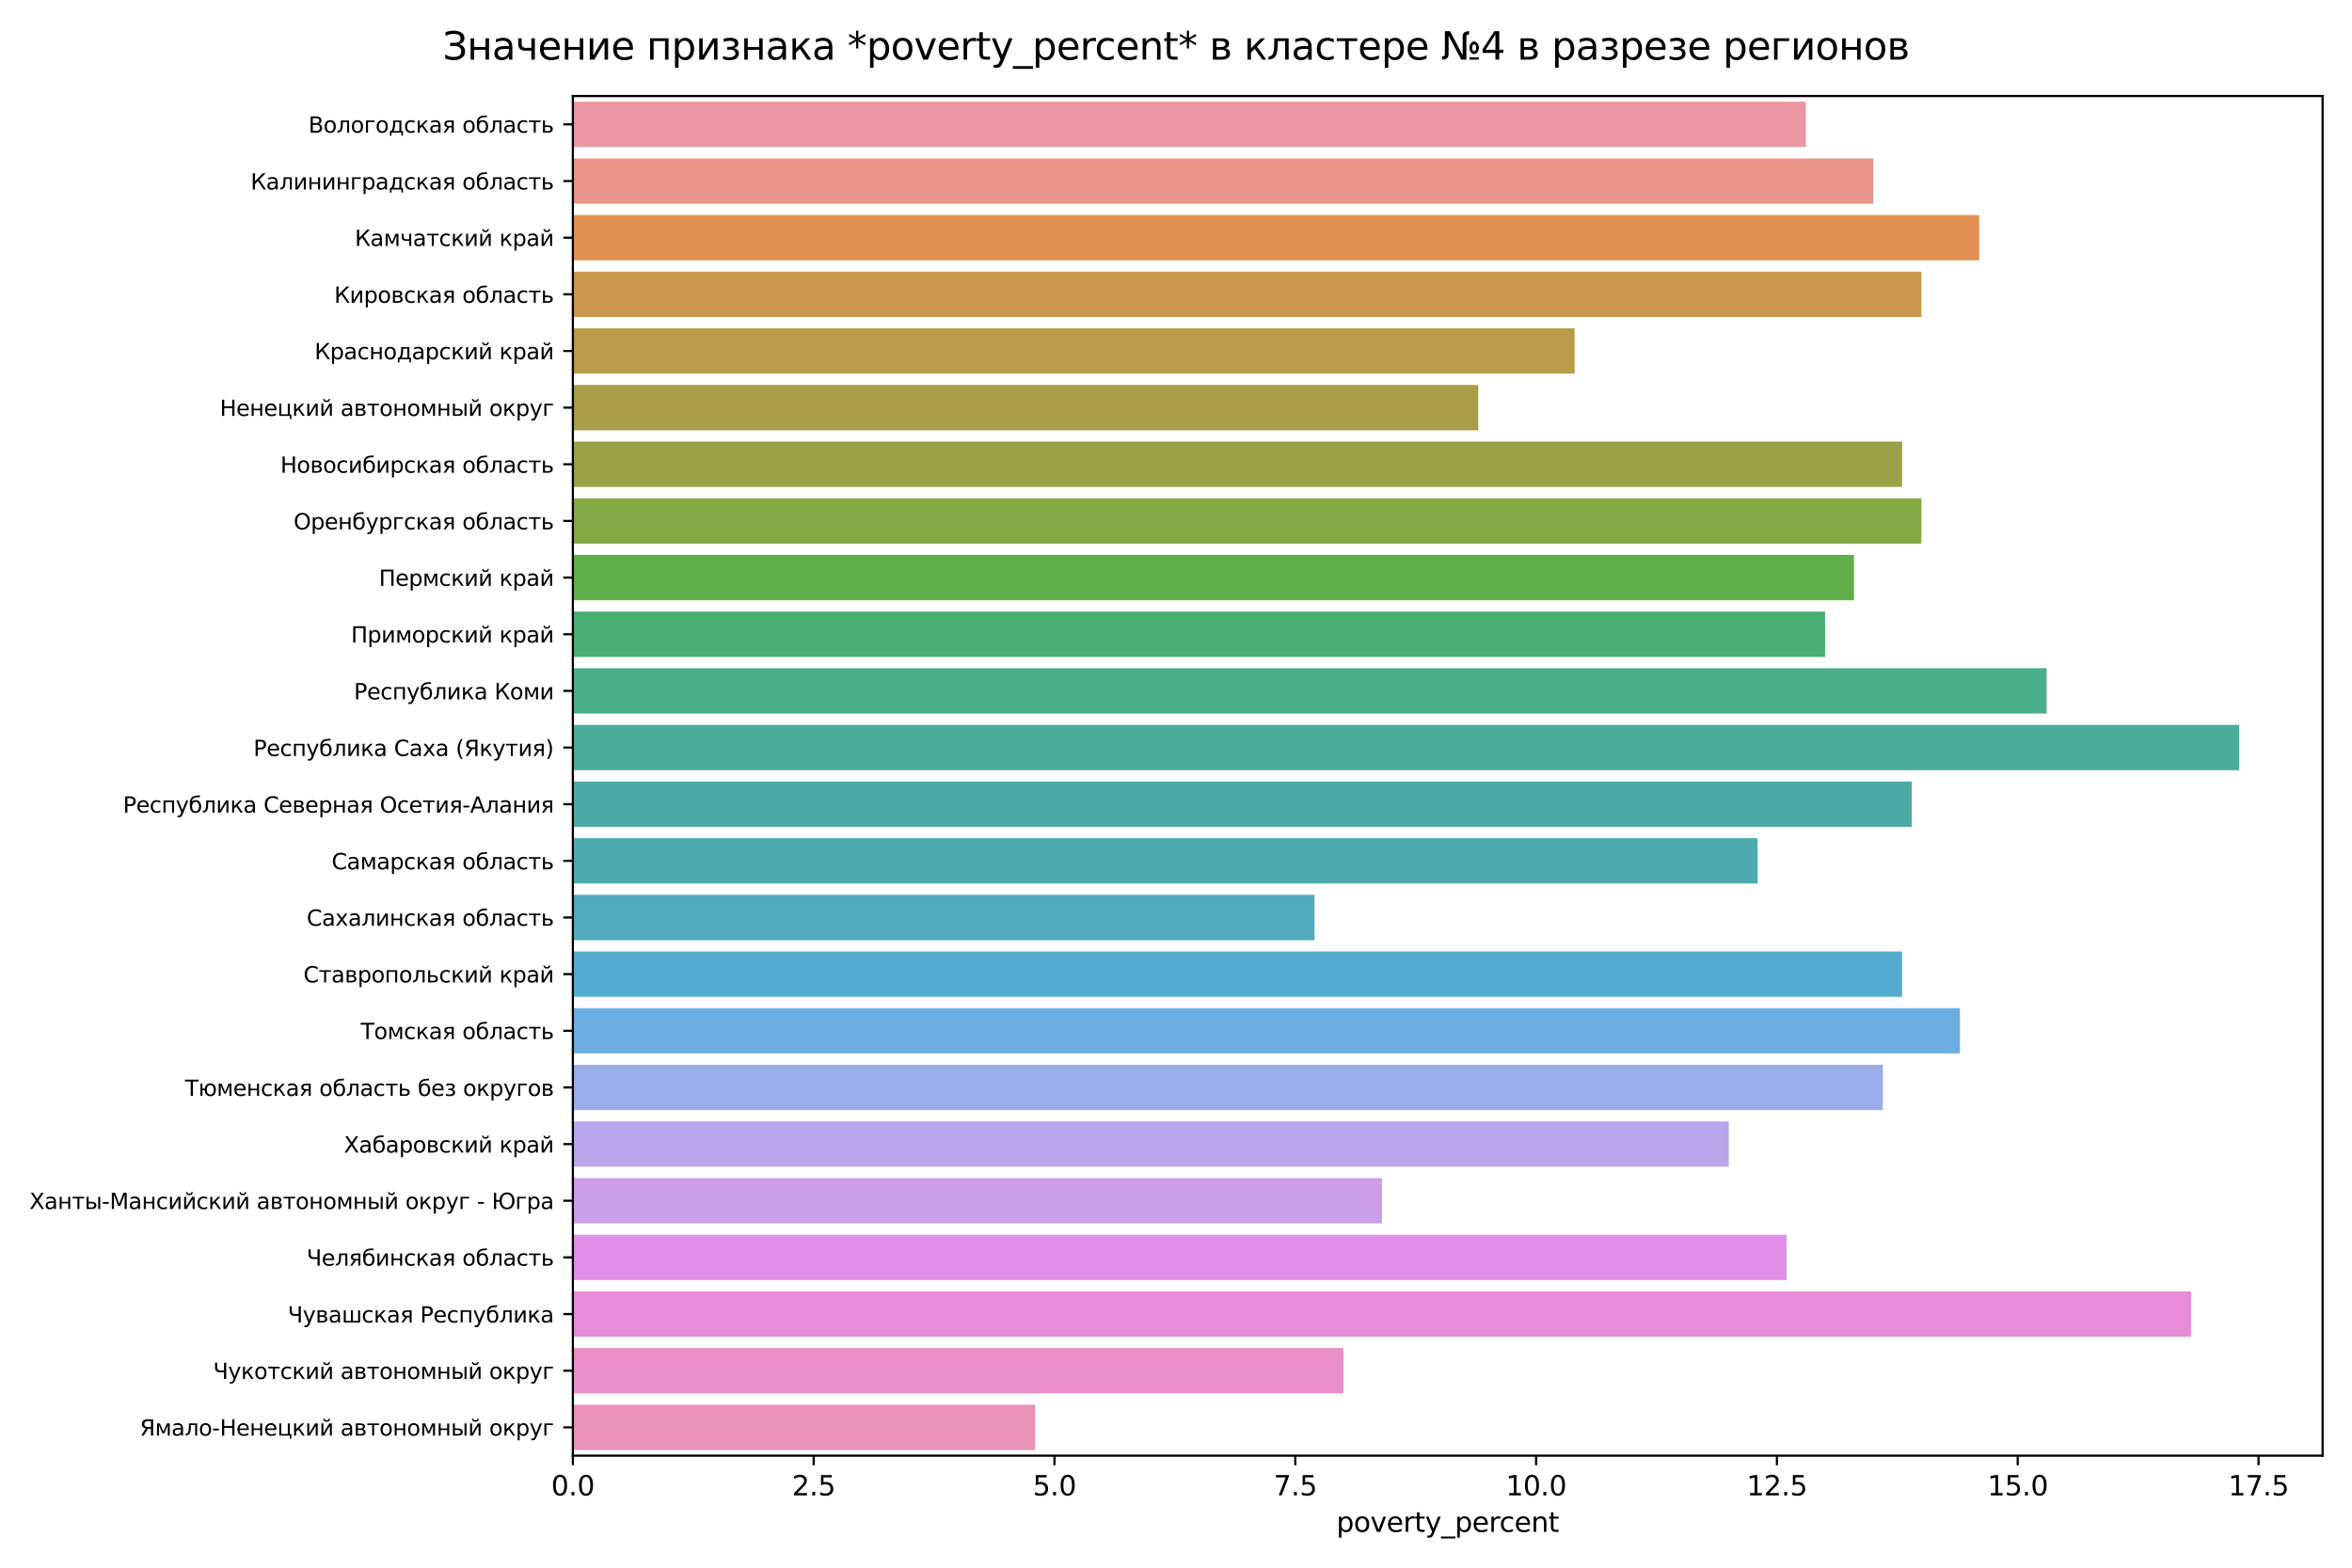 <?xml version="1.0" encoding="utf-8" standalone="no"?>
<!DOCTYPE svg PUBLIC "-//W3C//DTD SVG 1.1//EN"
  "http://www.w3.org/Graphics/SVG/1.1/DTD/svg11.dtd">
<svg xmlns:xlink="http://www.w3.org/1999/xlink" width="864pt" height="576pt" viewBox="0 0 864 576" xmlns="http://www.w3.org/2000/svg" version="1.1">
 <defs>
  <style type="text/css">*{stroke-linejoin: round; stroke-linecap: butt}</style>
 </defs>
 <g id="figure_1">
  <g id="patch_1">
   <path d="M 0 576 
L 864 576 
L 864 0 
L 0 0 
z
" style="fill: #ffffff"/>
  </g>
  <g id="axes_1">
   <g id="patch_2">
    <path d="M 210.435 534.844 
L 853.2 534.844 
L 853.2 35.292 
L 210.435 35.292 
z
" style="fill: #ffffff"/>
   </g>
   <g id="patch_3">
    <path d="M 210.435 37.373 
L 663.361 37.373 
L 663.361 54.025 
L 210.435 54.025 
z
" clip-path="url(#pb84e2c961c)" style="fill: #ea96a3"/>
   </g>
   <g id="patch_4">
    <path d="M 210.435 58.188 
L 688.13 58.188 
L 688.13 74.839 
L 210.435 74.839 
z
" clip-path="url(#pb84e2c961c)" style="fill: #e8968a"/>
   </g>
   <g id="patch_5">
    <path d="M 210.435 79.002 
L 727.053 79.002 
L 727.053 95.654 
L 210.435 95.654 
z
" clip-path="url(#pb84e2c961c)" style="fill: #e19153"/>
   </g>
   <g id="patch_6">
    <path d="M 210.435 99.817 
L 705.822 99.817 
L 705.822 116.469 
L 210.435 116.469 
z
" clip-path="url(#pb84e2c961c)" style="fill: #ca984c"/>
   </g>
   <g id="patch_7">
    <path d="M 210.435 120.632 
L 578.437 120.632 
L 578.437 137.283 
L 210.435 137.283 
z
" clip-path="url(#pb84e2c961c)" style="fill: #b89c49"/>
   </g>
   <g id="patch_8">
    <path d="M 210.435 141.446 
L 543.052 141.446 
L 543.052 158.098 
L 210.435 158.098 
z
" clip-path="url(#pb84e2c961c)" style="fill: #a89e47"/>
   </g>
   <g id="patch_9">
    <path d="M 210.435 162.261 
L 698.745 162.261 
L 698.745 178.913 
L 210.435 178.913 
z
" clip-path="url(#pb84e2c961c)" style="fill: #98a246"/>
   </g>
   <g id="patch_10">
    <path d="M 210.435 183.076 
L 705.822 183.076 
L 705.822 199.727 
L 210.435 199.727 
z
" clip-path="url(#pb84e2c961c)" style="fill: #84a846"/>
   </g>
   <g id="patch_11">
    <path d="M 210.435 203.89 
L 681.053 203.89 
L 681.053 220.542 
L 210.435 220.542 
z
" clip-path="url(#pb84e2c961c)" style="fill: #60ae47"/>
   </g>
   <g id="patch_12">
    <path d="M 210.435 224.705 
L 670.437 224.705 
L 670.437 241.357 
L 210.435 241.357 
z
" clip-path="url(#pb84e2c961c)" style="fill: #49af72"/>
   </g>
   <g id="patch_13">
    <path d="M 210.435 245.52 
L 751.823 245.52 
L 751.823 262.172 
L 210.435 262.172 
z
" clip-path="url(#pb84e2c961c)" style="fill: #4aae8a"/>
   </g>
   <g id="patch_14">
    <path d="M 210.435 266.334 
L 822.592 266.334 
L 822.592 282.986 
L 210.435 282.986 
z
" clip-path="url(#pb84e2c961c)" style="fill: #4aac99"/>
   </g>
   <g id="patch_15">
    <path d="M 210.435 287.149 
L 702.284 287.149 
L 702.284 303.801 
L 210.435 303.801 
z
" clip-path="url(#pb84e2c961c)" style="fill: #4baba4"/>
   </g>
   <g id="patch_16">
    <path d="M 210.435 307.964 
L 645.668 307.964 
L 645.668 324.616 
L 210.435 324.616 
z
" clip-path="url(#pb84e2c961c)" style="fill: #4cabaf"/>
   </g>
   <g id="patch_17">
    <path d="M 210.435 328.778 
L 482.898 328.778 
L 482.898 345.43 
L 210.435 345.43 
z
" clip-path="url(#pb84e2c961c)" style="fill: #4fabbc"/>
   </g>
   <g id="patch_18">
    <path d="M 210.435 349.593 
L 698.745 349.593 
L 698.745 366.245 
L 210.435 366.245 
z
" clip-path="url(#pb84e2c961c)" style="fill: #53accd"/>
   </g>
   <g id="patch_19">
    <path d="M 210.435 370.408 
L 719.976 370.408 
L 719.976 387.06 
L 210.435 387.06 
z
" clip-path="url(#pb84e2c961c)" style="fill: #6daee2"/>
   </g>
   <g id="patch_20">
    <path d="M 210.435 391.222 
L 691.668 391.222 
L 691.668 407.874 
L 210.435 407.874 
z
" clip-path="url(#pb84e2c961c)" style="fill: #9bade9"/>
   </g>
   <g id="patch_21">
    <path d="M 210.435 412.037 
L 635.053 412.037 
L 635.053 428.689 
L 210.435 428.689 
z
" clip-path="url(#pb84e2c961c)" style="fill: #b6a8eb"/>
   </g>
   <g id="patch_22">
    <path d="M 210.435 432.852 
L 507.667 432.852 
L 507.667 449.504 
L 210.435 449.504 
z
" clip-path="url(#pb84e2c961c)" style="fill: #ca9ee9"/>
   </g>
   <g id="patch_23">
    <path d="M 210.435 453.667 
L 656.284 453.667 
L 656.284 470.318 
L 210.435 470.318 
z
" clip-path="url(#pb84e2c961c)" style="fill: #df8fe7"/>
   </g>
   <g id="patch_24">
    <path d="M 210.435 474.481 
L 804.9 474.481 
L 804.9 491.133 
L 210.435 491.133 
z
" clip-path="url(#pb84e2c961c)" style="fill: #e78cd7"/>
   </g>
   <g id="patch_25">
    <path d="M 210.435 495.296 
L 493.513 495.296 
L 493.513 511.948 
L 210.435 511.948 
z
" clip-path="url(#pb84e2c961c)" style="fill: #e890c6"/>
   </g>
   <g id="patch_26">
    <path d="M 210.435 516.111 
L 380.282 516.111 
L 380.282 532.762 
L 210.435 532.762 
z
" clip-path="url(#pb84e2c961c)" style="fill: #e993b6"/>
   </g>
   <g id="matplotlib.axis_1">
    <g id="xtick_1">
     <g id="line2d_1">
      <defs>
       <path id="m7e57847ab3" d="M 0 0 
L 0 3.5 
" style="stroke: #000000; stroke-width: 0.8"/>
      </defs>
      <g>
       <use xlink:href="#m7e57847ab3" x="210.435" y="534.844" style="stroke: #000000; stroke-width: 0.8"/>
      </g>
     </g>
     <g id="text_1">
      <!-- 0.0 -->
      <g transform="translate(202.483 549.442) scale(0.1 -0.1)">
       <defs>
        <path id="DejaVuSans-30" d="M 2034 4250 
Q 1547 4250 1301 3770 
Q 1056 3291 1056 2328 
Q 1056 1369 1301 889 
Q 1547 409 2034 409 
Q 2525 409 2770 889 
Q 3016 1369 3016 2328 
Q 3016 3291 2770 3770 
Q 2525 4250 2034 4250 
z
M 2034 4750 
Q 2819 4750 3233 4129 
Q 3647 3509 3647 2328 
Q 3647 1150 3233 529 
Q 2819 -91 2034 -91 
Q 1250 -91 836 529 
Q 422 1150 422 2328 
Q 422 3509 836 4129 
Q 1250 4750 2034 4750 
z
" transform="scale(0.016)"/>
        <path id="DejaVuSans-2e" d="M 684 794 
L 1344 794 
L 1344 0 
L 684 0 
L 684 794 
z
" transform="scale(0.016)"/>
       </defs>
       <use xlink:href="#DejaVuSans-30"/>
       <use xlink:href="#DejaVuSans-2e" x="63.623"/>
       <use xlink:href="#DejaVuSans-30" x="95.41"/>
      </g>
     </g>
    </g>
    <g id="xtick_2">
     <g id="line2d_2">
      <g>
       <use xlink:href="#m7e57847ab3" x="298.897" y="534.844" style="stroke: #000000; stroke-width: 0.8"/>
      </g>
     </g>
     <g id="text_2">
      <!-- 2.5 -->
      <g transform="translate(290.945 549.442) scale(0.1 -0.1)">
       <defs>
        <path id="DejaVuSans-32" d="M 1228 531 
L 3431 531 
L 3431 0 
L 469 0 
L 469 531 
Q 828 903 1448 1529 
Q 2069 2156 2228 2338 
Q 2531 2678 2651 2914 
Q 2772 3150 2772 3378 
Q 2772 3750 2511 3984 
Q 2250 4219 1831 4219 
Q 1534 4219 1204 4116 
Q 875 4013 500 3803 
L 500 4441 
Q 881 4594 1212 4672 
Q 1544 4750 1819 4750 
Q 2544 4750 2975 4387 
Q 3406 4025 3406 3419 
Q 3406 3131 3298 2873 
Q 3191 2616 2906 2266 
Q 2828 2175 2409 1742 
Q 1991 1309 1228 531 
z
" transform="scale(0.016)"/>
        <path id="DejaVuSans-35" d="M 691 4666 
L 3169 4666 
L 3169 4134 
L 1269 4134 
L 1269 2991 
Q 1406 3038 1543 3061 
Q 1681 3084 1819 3084 
Q 2600 3084 3056 2656 
Q 3513 2228 3513 1497 
Q 3513 744 3044 326 
Q 2575 -91 1722 -91 
Q 1428 -91 1123 -41 
Q 819 9 494 109 
L 494 744 
Q 775 591 1075 516 
Q 1375 441 1709 441 
Q 2250 441 2565 725 
Q 2881 1009 2881 1497 
Q 2881 1984 2565 2268 
Q 2250 2553 1709 2553 
Q 1456 2553 1204 2497 
Q 953 2441 691 2322 
L 691 4666 
z
" transform="scale(0.016)"/>
       </defs>
       <use xlink:href="#DejaVuSans-32"/>
       <use xlink:href="#DejaVuSans-2e" x="63.623"/>
       <use xlink:href="#DejaVuSans-35" x="95.41"/>
      </g>
     </g>
    </g>
    <g id="xtick_3">
     <g id="line2d_3">
      <g>
       <use xlink:href="#m7e57847ab3" x="387.359" y="534.844" style="stroke: #000000; stroke-width: 0.8"/>
      </g>
     </g>
     <g id="text_3">
      <!-- 5.0 -->
      <g transform="translate(379.407 549.442) scale(0.1 -0.1)">
       <use xlink:href="#DejaVuSans-35"/>
       <use xlink:href="#DejaVuSans-2e" x="63.623"/>
       <use xlink:href="#DejaVuSans-30" x="95.41"/>
      </g>
     </g>
    </g>
    <g id="xtick_4">
     <g id="line2d_4">
      <g>
       <use xlink:href="#m7e57847ab3" x="475.821" y="534.844" style="stroke: #000000; stroke-width: 0.8"/>
      </g>
     </g>
     <g id="text_4">
      <!-- 7.5 -->
      <g transform="translate(467.869 549.442) scale(0.1 -0.1)">
       <defs>
        <path id="DejaVuSans-37" d="M 525 4666 
L 3525 4666 
L 3525 4397 
L 1831 0 
L 1172 0 
L 2766 4134 
L 525 4134 
L 525 4666 
z
" transform="scale(0.016)"/>
       </defs>
       <use xlink:href="#DejaVuSans-37"/>
       <use xlink:href="#DejaVuSans-2e" x="63.623"/>
       <use xlink:href="#DejaVuSans-35" x="95.41"/>
      </g>
     </g>
    </g>
    <g id="xtick_5">
     <g id="line2d_5">
      <g>
       <use xlink:href="#m7e57847ab3" x="564.283" y="534.844" style="stroke: #000000; stroke-width: 0.8"/>
      </g>
     </g>
     <g id="text_5">
      <!-- 10.0 -->
      <g transform="translate(553.15 549.442) scale(0.1 -0.1)">
       <defs>
        <path id="DejaVuSans-31" d="M 794 531 
L 1825 531 
L 1825 4091 
L 703 3866 
L 703 4441 
L 1819 4666 
L 2450 4666 
L 2450 531 
L 3481 531 
L 3481 0 
L 794 0 
L 794 531 
z
" transform="scale(0.016)"/>
       </defs>
       <use xlink:href="#DejaVuSans-31"/>
       <use xlink:href="#DejaVuSans-30" x="63.623"/>
       <use xlink:href="#DejaVuSans-2e" x="127.246"/>
       <use xlink:href="#DejaVuSans-30" x="159.033"/>
      </g>
     </g>
    </g>
    <g id="xtick_6">
     <g id="line2d_6">
      <g>
       <use xlink:href="#m7e57847ab3" x="652.745" y="534.844" style="stroke: #000000; stroke-width: 0.8"/>
      </g>
     </g>
     <g id="text_6">
      <!-- 12.5 -->
      <g transform="translate(641.612 549.442) scale(0.1 -0.1)">
       <use xlink:href="#DejaVuSans-31"/>
       <use xlink:href="#DejaVuSans-32" x="63.623"/>
       <use xlink:href="#DejaVuSans-2e" x="127.246"/>
       <use xlink:href="#DejaVuSans-35" x="159.033"/>
      </g>
     </g>
    </g>
    <g id="xtick_7">
     <g id="line2d_7">
      <g>
       <use xlink:href="#m7e57847ab3" x="741.207" y="534.844" style="stroke: #000000; stroke-width: 0.8"/>
      </g>
     </g>
     <g id="text_7">
      <!-- 15.0 -->
      <g transform="translate(730.074 549.442) scale(0.1 -0.1)">
       <use xlink:href="#DejaVuSans-31"/>
       <use xlink:href="#DejaVuSans-35" x="63.623"/>
       <use xlink:href="#DejaVuSans-2e" x="127.246"/>
       <use xlink:href="#DejaVuSans-30" x="159.033"/>
      </g>
     </g>
    </g>
    <g id="xtick_8">
     <g id="line2d_8">
      <g>
       <use xlink:href="#m7e57847ab3" x="829.669" y="534.844" style="stroke: #000000; stroke-width: 0.8"/>
      </g>
     </g>
     <g id="text_8">
      <!-- 17.5 -->
      <g transform="translate(818.536 549.442) scale(0.1 -0.1)">
       <use xlink:href="#DejaVuSans-31"/>
       <use xlink:href="#DejaVuSans-37" x="63.623"/>
       <use xlink:href="#DejaVuSans-2e" x="127.246"/>
       <use xlink:href="#DejaVuSans-35" x="159.033"/>
      </g>
     </g>
    </g>
    <g id="text_9">
     <!-- poverty_percent -->
     <g transform="translate(490.925 562.842) scale(0.1 -0.1)">
      <defs>
       <path id="DejaVuSans-70" d="M 1159 525 
L 1159 -1331 
L 581 -1331 
L 581 3500 
L 1159 3500 
L 1159 2969 
Q 1341 3281 1617 3432 
Q 1894 3584 2278 3584 
Q 2916 3584 3314 3078 
Q 3713 2572 3713 1747 
Q 3713 922 3314 415 
Q 2916 -91 2278 -91 
Q 1894 -91 1617 61 
Q 1341 213 1159 525 
z
M 3116 1747 
Q 3116 2381 2855 2742 
Q 2594 3103 2138 3103 
Q 1681 3103 1420 2742 
Q 1159 2381 1159 1747 
Q 1159 1113 1420 752 
Q 1681 391 2138 391 
Q 2594 391 2855 752 
Q 3116 1113 3116 1747 
z
" transform="scale(0.016)"/>
       <path id="DejaVuSans-6f" d="M 1959 3097 
Q 1497 3097 1228 2736 
Q 959 2375 959 1747 
Q 959 1119 1226 758 
Q 1494 397 1959 397 
Q 2419 397 2687 759 
Q 2956 1122 2956 1747 
Q 2956 2369 2687 2733 
Q 2419 3097 1959 3097 
z
M 1959 3584 
Q 2709 3584 3137 3096 
Q 3566 2609 3566 1747 
Q 3566 888 3137 398 
Q 2709 -91 1959 -91 
Q 1206 -91 779 398 
Q 353 888 353 1747 
Q 353 2609 779 3096 
Q 1206 3584 1959 3584 
z
" transform="scale(0.016)"/>
       <path id="DejaVuSans-76" d="M 191 3500 
L 800 3500 
L 1894 563 
L 2988 3500 
L 3597 3500 
L 2284 0 
L 1503 0 
L 191 3500 
z
" transform="scale(0.016)"/>
       <path id="DejaVuSans-65" d="M 3597 1894 
L 3597 1613 
L 953 1613 
Q 991 1019 1311 708 
Q 1631 397 2203 397 
Q 2534 397 2845 478 
Q 3156 559 3463 722 
L 3463 178 
Q 3153 47 2828 -22 
Q 2503 -91 2169 -91 
Q 1331 -91 842 396 
Q 353 884 353 1716 
Q 353 2575 817 3079 
Q 1281 3584 2069 3584 
Q 2775 3584 3186 3129 
Q 3597 2675 3597 1894 
z
M 3022 2063 
Q 3016 2534 2758 2815 
Q 2500 3097 2075 3097 
Q 1594 3097 1305 2825 
Q 1016 2553 972 2059 
L 3022 2063 
z
" transform="scale(0.016)"/>
       <path id="DejaVuSans-72" d="M 2631 2963 
Q 2534 3019 2420 3045 
Q 2306 3072 2169 3072 
Q 1681 3072 1420 2755 
Q 1159 2438 1159 1844 
L 1159 0 
L 581 0 
L 581 3500 
L 1159 3500 
L 1159 2956 
Q 1341 3275 1631 3429 
Q 1922 3584 2338 3584 
Q 2397 3584 2469 3576 
Q 2541 3569 2628 3553 
L 2631 2963 
z
" transform="scale(0.016)"/>
       <path id="DejaVuSans-74" d="M 1172 4494 
L 1172 3500 
L 2356 3500 
L 2356 3053 
L 1172 3053 
L 1172 1153 
Q 1172 725 1289 603 
Q 1406 481 1766 481 
L 2356 481 
L 2356 0 
L 1766 0 
Q 1100 0 847 248 
Q 594 497 594 1153 
L 594 3053 
L 172 3053 
L 172 3500 
L 594 3500 
L 594 4494 
L 1172 4494 
z
" transform="scale(0.016)"/>
       <path id="DejaVuSans-79" d="M 2059 -325 
Q 1816 -950 1584 -1140 
Q 1353 -1331 966 -1331 
L 506 -1331 
L 506 -850 
L 844 -850 
Q 1081 -850 1212 -737 
Q 1344 -625 1503 -206 
L 1606 56 
L 191 3500 
L 800 3500 
L 1894 763 
L 2988 3500 
L 3597 3500 
L 2059 -325 
z
" transform="scale(0.016)"/>
       <path id="DejaVuSans-5f" d="M 3263 -1063 
L 3263 -1509 
L -63 -1509 
L -63 -1063 
L 3263 -1063 
z
" transform="scale(0.016)"/>
       <path id="DejaVuSans-63" d="M 3122 3366 
L 3122 2828 
Q 2878 2963 2633 3030 
Q 2388 3097 2138 3097 
Q 1578 3097 1268 2742 
Q 959 2388 959 1747 
Q 959 1106 1268 751 
Q 1578 397 2138 397 
Q 2388 397 2633 464 
Q 2878 531 3122 666 
L 3122 134 
Q 2881 22 2623 -34 
Q 2366 -91 2075 -91 
Q 1284 -91 818 406 
Q 353 903 353 1747 
Q 353 2603 823 3093 
Q 1294 3584 2113 3584 
Q 2378 3584 2631 3529 
Q 2884 3475 3122 3366 
z
" transform="scale(0.016)"/>
       <path id="DejaVuSans-6e" d="M 3513 2113 
L 3513 0 
L 2938 0 
L 2938 2094 
Q 2938 2591 2744 2837 
Q 2550 3084 2163 3084 
Q 1697 3084 1428 2787 
Q 1159 2491 1159 1978 
L 1159 0 
L 581 0 
L 581 3500 
L 1159 3500 
L 1159 2956 
Q 1366 3272 1645 3428 
Q 1925 3584 2291 3584 
Q 2894 3584 3203 3211 
Q 3513 2838 3513 2113 
z
" transform="scale(0.016)"/>
      </defs>
      <use xlink:href="#DejaVuSans-70"/>
      <use xlink:href="#DejaVuSans-6f" x="63.477"/>
      <use xlink:href="#DejaVuSans-76" x="124.658"/>
      <use xlink:href="#DejaVuSans-65" x="183.838"/>
      <use xlink:href="#DejaVuSans-72" x="245.361"/>
      <use xlink:href="#DejaVuSans-74" x="286.475"/>
      <use xlink:href="#DejaVuSans-79" x="325.684"/>
      <use xlink:href="#DejaVuSans-5f" x="384.863"/>
      <use xlink:href="#DejaVuSans-70" x="434.863"/>
      <use xlink:href="#DejaVuSans-65" x="498.34"/>
      <use xlink:href="#DejaVuSans-72" x="559.863"/>
      <use xlink:href="#DejaVuSans-63" x="598.727"/>
      <use xlink:href="#DejaVuSans-65" x="653.707"/>
      <use xlink:href="#DejaVuSans-6e" x="715.23"/>
      <use xlink:href="#DejaVuSans-74" x="778.609"/>
     </g>
    </g>
   </g>
   <g id="matplotlib.axis_2">
    <g id="ytick_1">
     <g id="line2d_9">
      <defs>
       <path id="m124893f193" d="M 0 0 
L -3.5 0 
" style="stroke: #000000; stroke-width: 0.8"/>
      </defs>
      <g>
       <use xlink:href="#m124893f193" x="210.435" y="45.699" style="stroke: #000000; stroke-width: 0.8"/>
      </g>
     </g>
     <g id="text_10">
      <!-- Вологодская область -->
      <g transform="translate(113.305 48.738) scale(0.08 -0.08)">
       <defs>
        <path id="DejaVuSans-412" d="M 1259 2228 
L 1259 519 
L 2272 519 
Q 2781 519 3026 730 
Q 3272 941 3272 1375 
Q 3272 1813 3026 2020 
Q 2781 2228 2272 2228 
L 1259 2228 
z
M 1259 4147 
L 1259 2741 
L 2194 2741 
Q 2656 2741 2882 2914 
Q 3109 3088 3109 3444 
Q 3109 3797 2882 3972 
Q 2656 4147 2194 4147 
L 1259 4147 
z
M 628 4666 
L 2241 4666 
Q 2963 4666 3353 4366 
Q 3744 4066 3744 3513 
Q 3744 3084 3544 2831 
Q 3344 2578 2956 2516 
Q 3422 2416 3680 2098 
Q 3938 1781 3938 1306 
Q 3938 681 3513 340 
Q 3088 0 2303 0 
L 628 0 
L 628 4666 
z
" transform="scale(0.016)"/>
        <path id="DejaVuSans-43e" d="M 1959 3097 
Q 1497 3097 1228 2736 
Q 959 2375 959 1747 
Q 959 1119 1226 758 
Q 1494 397 1959 397 
Q 2419 397 2687 759 
Q 2956 1122 2956 1747 
Q 2956 2369 2687 2733 
Q 2419 3097 1959 3097 
z
M 1959 3584 
Q 2709 3584 3137 3096 
Q 3566 2609 3566 1747 
Q 3566 888 3137 398 
Q 2709 -91 1959 -91 
Q 1206 -91 779 398 
Q 353 888 353 1747 
Q 353 2609 779 3096 
Q 1206 3584 1959 3584 
z
" transform="scale(0.016)"/>
        <path id="DejaVuSans-43b" d="M 238 0 
L 238 478 
Q 806 566 981 959 
Q 1194 1513 1194 2928 
L 1194 3500 
L 3559 3500 
L 3559 0 
L 2984 0 
L 2984 3041 
L 1769 3041 
L 1769 2694 
Q 1769 1344 1494 738 
Q 1200 91 238 0 
z
" transform="scale(0.016)"/>
        <path id="DejaVuSans-433" d="M 581 0 
L 581 3500 
L 3050 3500 
L 3050 3041 
L 1159 3041 
L 1159 0 
L 581 0 
z
" transform="scale(0.016)"/>
        <path id="DejaVuSans-434" d="M 1384 459 
L 3053 459 
L 3053 3041 
L 1844 3041 
L 1844 2603 
Q 1844 1316 1475 628 
L 1384 459 
z
M 550 459 
Q 834 584 959 850 
Q 1266 1509 1266 2838 
L 1266 3500 
L 3631 3500 
L 3631 459 
L 4091 459 
L 4091 -884 
L 3631 -884 
L 3631 0 
L 794 0 
L 794 -884 
L 334 -884 
L 334 459 
L 550 459 
z
" transform="scale(0.016)"/>
        <path id="DejaVuSans-441" d="M 3122 3366 
L 3122 2828 
Q 2878 2963 2633 3030 
Q 2388 3097 2138 3097 
Q 1578 3097 1268 2742 
Q 959 2388 959 1747 
Q 959 1106 1268 751 
Q 1578 397 2138 397 
Q 2388 397 2633 464 
Q 2878 531 3122 666 
L 3122 134 
Q 2881 22 2623 -34 
Q 2366 -91 2075 -91 
Q 1284 -91 818 406 
Q 353 903 353 1747 
Q 353 2603 823 3093 
Q 1294 3584 2113 3584 
Q 2378 3584 2631 3529 
Q 2884 3475 3122 3366 
z
" transform="scale(0.016)"/>
        <path id="DejaVuSans-43a" d="M 581 3500 
L 1153 3500 
L 1153 1856 
L 2775 3500 
L 3481 3500 
L 2144 2147 
L 3653 0 
L 3009 0 
L 1769 1766 
L 1153 1141 
L 1153 0 
L 581 0 
L 581 3500 
z
" transform="scale(0.016)"/>
        <path id="DejaVuSans-430" d="M 2194 1759 
Q 1497 1759 1228 1600 
Q 959 1441 959 1056 
Q 959 750 1161 570 
Q 1363 391 1709 391 
Q 2188 391 2477 730 
Q 2766 1069 2766 1631 
L 2766 1759 
L 2194 1759 
z
M 3341 1997 
L 3341 0 
L 2766 0 
L 2766 531 
Q 2569 213 2275 61 
Q 1981 -91 1556 -91 
Q 1019 -91 701 211 
Q 384 513 384 1019 
Q 384 1609 779 1909 
Q 1175 2209 1959 2209 
L 2766 2209 
L 2766 2266 
Q 2766 2663 2505 2880 
Q 2244 3097 1772 3097 
Q 1472 3097 1187 3025 
Q 903 2953 641 2809 
L 641 3341 
Q 956 3463 1253 3523 
Q 1550 3584 1831 3584 
Q 2591 3584 2966 3190 
Q 3341 2797 3341 1997 
z
" transform="scale(0.016)"/>
        <path id="DejaVuSans-44f" d="M 1181 2491 
Q 1181 2231 1381 2084 
Q 1581 1938 1953 1938 
L 2728 1938 
L 2728 3041 
L 1953 3041 
Q 1581 3041 1381 2897 
Q 1181 2753 1181 2491 
z
M 363 0 
L 1431 1534 
Q 1069 1616 828 1830 
Q 588 2044 588 2491 
Q 588 2997 923 3248 
Q 1259 3500 1938 3500 
L 3306 3500 
L 3306 0 
L 2728 0 
L 2728 1478 
L 2013 1478 
L 981 0 
L 363 0 
z
" transform="scale(0.016)"/>
        <path id="DejaVuSans-20" transform="scale(0.016)"/>
        <path id="DejaVuSans-431" d="M 1991 3584 
Q 2741 3584 3169 3096 
Q 3597 2609 3597 1747 
Q 3597 888 3169 398 
Q 2741 -91 1991 -91 
Q 1238 -91 822 384 
Q 406 859 384 1747 
L 366 2463 
Q 350 2834 350 2963 
Q 350 3463 531 3831 
Q 816 4409 1308 4659 
Q 1800 4909 2625 4916 
Q 3006 4919 3175 4972 
L 3334 4516 
Q 3181 4453 3041 4450 
L 2259 4397 
Q 1866 4369 1628 4231 
Q 1006 3866 947 3388 
L 925 3213 
Q 1331 3584 1991 3584 
z
M 1991 3097 
Q 1528 3097 1259 2736 
Q 991 2375 991 1747 
Q 991 1119 1258 758 
Q 1525 397 1991 397 
Q 2450 397 2719 759 
Q 2988 1122 2988 1747 
Q 2988 2369 2719 2733 
Q 2450 3097 1991 3097 
z
" transform="scale(0.016)"/>
        <path id="DejaVuSans-442" d="M 188 3500 
L 3541 3500 
L 3541 3041 
L 2147 3041 
L 2147 0 
L 1581 0 
L 1581 3041 
L 188 3041 
L 188 3500 
z
" transform="scale(0.016)"/>
        <path id="DejaVuSans-44c" d="M 2781 1038 
Q 2781 1319 2576 1466 
Q 2372 1613 1978 1613 
L 1159 1613 
L 1159 459 
L 1978 459 
Q 2372 459 2576 607 
Q 2781 756 2781 1038 
z
M 581 3500 
L 1159 3500 
L 1159 2072 
L 2003 2072 
Q 2672 2072 3033 1817 
Q 3394 1563 3394 1038 
Q 3394 513 3033 256 
Q 2672 0 2003 0 
L 581 0 
L 581 3500 
z
" transform="scale(0.016)"/>
       </defs>
       <use xlink:href="#DejaVuSans-412"/>
       <use xlink:href="#DejaVuSans-43e" x="68.604"/>
       <use xlink:href="#DejaVuSans-43b" x="129.785"/>
       <use xlink:href="#DejaVuSans-43e" x="193.701"/>
       <use xlink:href="#DejaVuSans-433" x="254.883"/>
       <use xlink:href="#DejaVuSans-43e" x="307.422"/>
       <use xlink:href="#DejaVuSans-434" x="368.604"/>
       <use xlink:href="#DejaVuSans-441" x="437.744"/>
       <use xlink:href="#DejaVuSans-43a" x="492.725"/>
       <use xlink:href="#DejaVuSans-430" x="553.125"/>
       <use xlink:href="#DejaVuSans-44f" x="614.404"/>
       <use xlink:href="#DejaVuSans-20" x="674.561"/>
       <use xlink:href="#DejaVuSans-43e" x="706.348"/>
       <use xlink:href="#DejaVuSans-431" x="767.529"/>
       <use xlink:href="#DejaVuSans-43b" x="829.199"/>
       <use xlink:href="#DejaVuSans-430" x="893.115"/>
       <use xlink:href="#DejaVuSans-441" x="954.395"/>
       <use xlink:href="#DejaVuSans-442" x="1009.375"/>
       <use xlink:href="#DejaVuSans-44c" x="1067.627"/>
      </g>
     </g>
    </g>
    <g id="ytick_2">
     <g id="line2d_10">
      <g>
       <use xlink:href="#m124893f193" x="210.435" y="66.514" style="stroke: #000000; stroke-width: 0.8"/>
      </g>
     </g>
     <g id="text_11">
      <!-- Калининградская область -->
      <g transform="translate(92.058 69.621) scale(0.08 -0.08)">
       <defs>
        <path id="DejaVuSans-41a" d="M 628 4666 
L 1259 4666 
L 1259 2359 
L 3516 4666 
L 4325 4666 
L 2522 2822 
L 4419 0 
L 3731 0 
L 2113 2403 
L 1259 1531 
L 1259 0 
L 628 0 
L 628 4666 
z
" transform="scale(0.016)"/>
        <path id="DejaVuSans-438" d="M 3578 3500 
L 3578 0 
L 3006 0 
L 3006 2809 
L 1319 0 
L 581 0 
L 581 3500 
L 1153 3500 
L 1153 697 
L 2838 3500 
L 3578 3500 
z
" transform="scale(0.016)"/>
        <path id="DejaVuSans-43d" d="M 581 3500 
L 1159 3500 
L 1159 2072 
L 3025 2072 
L 3025 3500 
L 3603 3500 
L 3603 0 
L 3025 0 
L 3025 1613 
L 1159 1613 
L 1159 0 
L 581 0 
L 581 3500 
z
" transform="scale(0.016)"/>
        <path id="DejaVuSans-440" d="M 1159 525 
L 1159 -1331 
L 581 -1331 
L 581 3500 
L 1159 3500 
L 1159 2969 
Q 1341 3281 1617 3432 
Q 1894 3584 2278 3584 
Q 2916 3584 3314 3078 
Q 3713 2572 3713 1747 
Q 3713 922 3314 415 
Q 2916 -91 2278 -91 
Q 1894 -91 1617 61 
Q 1341 213 1159 525 
z
M 3116 1747 
Q 3116 2381 2855 2742 
Q 2594 3103 2138 3103 
Q 1681 3103 1420 2742 
Q 1159 2381 1159 1747 
Q 1159 1113 1420 752 
Q 1681 391 2138 391 
Q 2594 391 2855 752 
Q 3116 1113 3116 1747 
z
" transform="scale(0.016)"/>
       </defs>
       <use xlink:href="#DejaVuSans-41a"/>
       <use xlink:href="#DejaVuSans-430" x="70.996"/>
       <use xlink:href="#DejaVuSans-43b" x="132.275"/>
       <use xlink:href="#DejaVuSans-438" x="196.191"/>
       <use xlink:href="#DejaVuSans-43d" x="261.182"/>
       <use xlink:href="#DejaVuSans-438" x="326.562"/>
       <use xlink:href="#DejaVuSans-43d" x="391.553"/>
       <use xlink:href="#DejaVuSans-433" x="456.934"/>
       <use xlink:href="#DejaVuSans-440" x="509.473"/>
       <use xlink:href="#DejaVuSans-430" x="572.949"/>
       <use xlink:href="#DejaVuSans-434" x="634.229"/>
       <use xlink:href="#DejaVuSans-441" x="703.369"/>
       <use xlink:href="#DejaVuSans-43a" x="758.35"/>
       <use xlink:href="#DejaVuSans-430" x="818.75"/>
       <use xlink:href="#DejaVuSans-44f" x="880.029"/>
       <use xlink:href="#DejaVuSans-20" x="940.186"/>
       <use xlink:href="#DejaVuSans-43e" x="971.973"/>
       <use xlink:href="#DejaVuSans-431" x="1033.154"/>
       <use xlink:href="#DejaVuSans-43b" x="1094.824"/>
       <use xlink:href="#DejaVuSans-430" x="1158.74"/>
       <use xlink:href="#DejaVuSans-441" x="1220.02"/>
       <use xlink:href="#DejaVuSans-442" x="1275"/>
       <use xlink:href="#DejaVuSans-44c" x="1333.252"/>
      </g>
     </g>
    </g>
    <g id="ytick_3">
     <g id="line2d_11">
      <g>
       <use xlink:href="#m124893f193" x="210.435" y="87.328" style="stroke: #000000; stroke-width: 0.8"/>
      </g>
     </g>
     <g id="text_12">
      <!-- Камчатский край -->
      <g transform="translate(130.345 90.368) scale(0.08 -0.08)">
       <defs>
        <path id="DejaVuSans-43c" d="M 581 3500 
L 1422 3500 
L 2416 1156 
L 3413 3500 
L 4247 3500 
L 4247 0 
L 3669 0 
L 3669 2950 
L 2703 672 
L 2128 672 
L 1159 2950 
L 1159 0 
L 581 0 
L 581 3500 
z
" transform="scale(0.016)"/>
        <path id="DejaVuSans-447" d="M 2625 0 
L 2625 1472 
L 1553 1472 
Q 1075 1472 756 1769 
Q 469 2038 469 2613 
L 469 3500 
L 1044 3500 
L 1044 2666 
Q 1044 2300 1206 2116 
Q 1372 1931 1697 1931 
L 2625 1931 
L 2625 3500 
L 3200 3500 
L 3200 0 
L 2625 0 
z
" transform="scale(0.016)"/>
        <path id="DejaVuSans-439" d="M 3578 3500 
L 3578 0 
L 3006 0 
L 3006 2809 
L 1319 0 
L 581 0 
L 581 3500 
L 1153 3500 
L 1153 697 
L 2838 3500 
L 3578 3500 
z
M 1103 4862 
L 1472 4862 
Q 1506 4628 1657 4510 
Q 1809 4393 2081 4393 
Q 2350 4393 2500 4509 
Q 2650 4625 2691 4862 
L 3059 4862 
Q 3028 4415 2781 4190 
Q 2534 3965 2081 3965 
Q 1628 3965 1381 4190 
Q 1134 4415 1103 4862 
z
" transform="scale(0.016)"/>
       </defs>
       <use xlink:href="#DejaVuSans-41a"/>
       <use xlink:href="#DejaVuSans-430" x="70.996"/>
       <use xlink:href="#DejaVuSans-43c" x="132.275"/>
       <use xlink:href="#DejaVuSans-447" x="207.715"/>
       <use xlink:href="#DejaVuSans-430" x="266.797"/>
       <use xlink:href="#DejaVuSans-442" x="328.076"/>
       <use xlink:href="#DejaVuSans-441" x="386.328"/>
       <use xlink:href="#DejaVuSans-43a" x="441.309"/>
       <use xlink:href="#DejaVuSans-438" x="501.709"/>
       <use xlink:href="#DejaVuSans-439" x="566.699"/>
       <use xlink:href="#DejaVuSans-20" x="631.689"/>
       <use xlink:href="#DejaVuSans-43a" x="663.477"/>
       <use xlink:href="#DejaVuSans-440" x="723.877"/>
       <use xlink:href="#DejaVuSans-430" x="787.354"/>
       <use xlink:href="#DejaVuSans-439" x="848.633"/>
      </g>
     </g>
    </g>
    <g id="ytick_4">
     <g id="line2d_12">
      <g>
       <use xlink:href="#m124893f193" x="210.435" y="108.143" style="stroke: #000000; stroke-width: 0.8"/>
      </g>
     </g>
     <g id="text_13">
      <!-- Кировская область -->
      <g transform="translate(122.76 111.25) scale(0.08 -0.08)">
       <defs>
        <path id="DejaVuSans-432" d="M 1156 1613 
L 1156 459 
L 1975 459 
Q 2369 459 2575 607 
Q 2781 756 2781 1038 
Q 2781 1319 2575 1466 
Q 2369 1613 1975 1613 
L 1156 1613 
z
M 1156 3041 
L 1156 2072 
L 1913 2072 
Q 2238 2072 2444 2201 
Q 2650 2331 2650 2563 
Q 2650 2794 2444 2917 
Q 2238 3041 1913 3041 
L 1156 3041 
z
M 581 3500 
L 1950 3500 
Q 2566 3500 2897 3275 
Q 3228 3050 3228 2634 
Q 3228 2313 3059 2123 
Q 2891 1934 2559 1888 
Q 2956 1813 3175 1575 
Q 3394 1338 3394 981 
Q 3394 513 3033 256 
Q 2672 0 2003 0 
L 581 0 
L 581 3500 
z
" transform="scale(0.016)"/>
       </defs>
       <use xlink:href="#DejaVuSans-41a"/>
       <use xlink:href="#DejaVuSans-438" x="70.996"/>
       <use xlink:href="#DejaVuSans-440" x="135.986"/>
       <use xlink:href="#DejaVuSans-43e" x="199.463"/>
       <use xlink:href="#DejaVuSans-432" x="260.645"/>
       <use xlink:href="#DejaVuSans-441" x="319.58"/>
       <use xlink:href="#DejaVuSans-43a" x="374.561"/>
       <use xlink:href="#DejaVuSans-430" x="434.961"/>
       <use xlink:href="#DejaVuSans-44f" x="496.24"/>
       <use xlink:href="#DejaVuSans-20" x="556.396"/>
       <use xlink:href="#DejaVuSans-43e" x="588.184"/>
       <use xlink:href="#DejaVuSans-431" x="649.365"/>
       <use xlink:href="#DejaVuSans-43b" x="711.035"/>
       <use xlink:href="#DejaVuSans-430" x="774.951"/>
       <use xlink:href="#DejaVuSans-441" x="836.23"/>
       <use xlink:href="#DejaVuSans-442" x="891.211"/>
       <use xlink:href="#DejaVuSans-44c" x="949.463"/>
      </g>
     </g>
    </g>
    <g id="ytick_5">
     <g id="line2d_13">
      <g>
       <use xlink:href="#m124893f193" x="210.435" y="128.958" style="stroke: #000000; stroke-width: 0.8"/>
      </g>
     </g>
     <g id="text_14">
      <!-- Краснодарский край -->
      <g transform="translate(115.554 131.997) scale(0.08 -0.08)">
       <use xlink:href="#DejaVuSans-41a"/>
       <use xlink:href="#DejaVuSans-440" x="70.996"/>
       <use xlink:href="#DejaVuSans-430" x="134.473"/>
       <use xlink:href="#DejaVuSans-441" x="195.752"/>
       <use xlink:href="#DejaVuSans-43d" x="250.732"/>
       <use xlink:href="#DejaVuSans-43e" x="316.113"/>
       <use xlink:href="#DejaVuSans-434" x="377.295"/>
       <use xlink:href="#DejaVuSans-430" x="446.436"/>
       <use xlink:href="#DejaVuSans-440" x="507.715"/>
       <use xlink:href="#DejaVuSans-441" x="571.191"/>
       <use xlink:href="#DejaVuSans-43a" x="626.172"/>
       <use xlink:href="#DejaVuSans-438" x="686.572"/>
       <use xlink:href="#DejaVuSans-439" x="751.562"/>
       <use xlink:href="#DejaVuSans-20" x="816.553"/>
       <use xlink:href="#DejaVuSans-43a" x="848.34"/>
       <use xlink:href="#DejaVuSans-440" x="908.74"/>
       <use xlink:href="#DejaVuSans-430" x="972.217"/>
       <use xlink:href="#DejaVuSans-439" x="1033.496"/>
      </g>
     </g>
    </g>
    <g id="ytick_6">
     <g id="line2d_14">
      <g>
       <use xlink:href="#m124893f193" x="210.435" y="149.772" style="stroke: #000000; stroke-width: 0.8"/>
      </g>
     </g>
     <g id="text_15">
      <!-- Ненецкий автономный округ -->
      <g transform="translate(80.761 152.812) scale(0.08 -0.08)">
       <defs>
        <path id="DejaVuSans-41d" d="M 628 4666 
L 1259 4666 
L 1259 2753 
L 3553 2753 
L 3553 4666 
L 4184 4666 
L 4184 0 
L 3553 0 
L 3553 2222 
L 1259 2222 
L 1259 0 
L 628 0 
L 628 4666 
z
" transform="scale(0.016)"/>
        <path id="DejaVuSans-435" d="M 3597 1894 
L 3597 1613 
L 953 1613 
Q 991 1019 1311 708 
Q 1631 397 2203 397 
Q 2534 397 2845 478 
Q 3156 559 3463 722 
L 3463 178 
Q 3153 47 2828 -22 
Q 2503 -91 2169 -91 
Q 1331 -91 842 396 
Q 353 884 353 1716 
Q 353 2575 817 3079 
Q 1281 3584 2069 3584 
Q 2775 3584 3186 3129 
Q 3597 2675 3597 1894 
z
M 3022 2063 
Q 3016 2534 2758 2815 
Q 2500 3097 2075 3097 
Q 1594 3097 1305 2825 
Q 1016 2553 972 2059 
L 3022 2063 
z
" transform="scale(0.016)"/>
        <path id="DejaVuSans-446" d="M 3603 0 
L 581 0 
L 581 3500 
L 1159 3500 
L 1159 459 
L 3025 459 
L 3025 3500 
L 3603 3500 
L 3603 459 
L 4063 459 
L 4063 -884 
L 3603 -884 
L 3603 0 
z
" transform="scale(0.016)"/>
        <path id="DejaVuSans-44b" d="M 3909 3500 
L 4484 3500 
L 4484 0 
L 3909 0 
L 3909 3500 
z
M 4197 3584 
L 4197 3584 
z
M 2781 1038 
Q 2781 1319 2576 1466 
Q 2372 1613 1978 1613 
L 1159 1613 
L 1159 459 
L 1978 459 
Q 2372 459 2576 607 
Q 2781 756 2781 1038 
z
M 581 3500 
L 1159 3500 
L 1159 2072 
L 2003 2072 
Q 2672 2072 3033 1817 
Q 3394 1563 3394 1038 
Q 3394 513 3033 256 
Q 2672 0 2003 0 
L 581 0 
L 581 3500 
z
" transform="scale(0.016)"/>
        <path id="DejaVuSans-443" d="M 2059 -325 
Q 1816 -950 1584 -1140 
Q 1353 -1331 966 -1331 
L 506 -1331 
L 506 -850 
L 844 -850 
Q 1081 -850 1212 -737 
Q 1344 -625 1503 -206 
L 1606 56 
L 191 3500 
L 800 3500 
L 1894 763 
L 2988 3500 
L 3597 3500 
L 2059 -325 
z
" transform="scale(0.016)"/>
       </defs>
       <use xlink:href="#DejaVuSans-41d"/>
       <use xlink:href="#DejaVuSans-435" x="75.195"/>
       <use xlink:href="#DejaVuSans-43d" x="136.719"/>
       <use xlink:href="#DejaVuSans-435" x="202.1"/>
       <use xlink:href="#DejaVuSans-446" x="263.623"/>
       <use xlink:href="#DejaVuSans-43a" x="331.689"/>
       <use xlink:href="#DejaVuSans-438" x="392.09"/>
       <use xlink:href="#DejaVuSans-439" x="457.08"/>
       <use xlink:href="#DejaVuSans-20" x="522.07"/>
       <use xlink:href="#DejaVuSans-430" x="553.857"/>
       <use xlink:href="#DejaVuSans-432" x="615.137"/>
       <use xlink:href="#DejaVuSans-442" x="674.072"/>
       <use xlink:href="#DejaVuSans-43e" x="732.324"/>
       <use xlink:href="#DejaVuSans-43d" x="793.506"/>
       <use xlink:href="#DejaVuSans-43e" x="858.887"/>
       <use xlink:href="#DejaVuSans-43c" x="920.068"/>
       <use xlink:href="#DejaVuSans-43d" x="995.508"/>
       <use xlink:href="#DejaVuSans-44b" x="1060.889"/>
       <use xlink:href="#DejaVuSans-439" x="1139.844"/>
       <use xlink:href="#DejaVuSans-20" x="1204.834"/>
       <use xlink:href="#DejaVuSans-43e" x="1236.621"/>
       <use xlink:href="#DejaVuSans-43a" x="1297.803"/>
       <use xlink:href="#DejaVuSans-440" x="1358.203"/>
       <use xlink:href="#DejaVuSans-443" x="1421.68"/>
       <use xlink:href="#DejaVuSans-433" x="1480.859"/>
      </g>
     </g>
    </g>
    <g id="ytick_7">
     <g id="line2d_15">
      <g>
       <use xlink:href="#m124893f193" x="210.435" y="170.587" style="stroke: #000000; stroke-width: 0.8"/>
      </g>
     </g>
     <g id="text_16">
      <!-- Новосибирская область -->
      <g transform="translate(102.998 173.694) scale(0.08 -0.08)">
       <use xlink:href="#DejaVuSans-41d"/>
       <use xlink:href="#DejaVuSans-43e" x="75.195"/>
       <use xlink:href="#DejaVuSans-432" x="136.377"/>
       <use xlink:href="#DejaVuSans-43e" x="195.312"/>
       <use xlink:href="#DejaVuSans-441" x="256.494"/>
       <use xlink:href="#DejaVuSans-438" x="311.475"/>
       <use xlink:href="#DejaVuSans-431" x="376.465"/>
       <use xlink:href="#DejaVuSans-438" x="438.135"/>
       <use xlink:href="#DejaVuSans-440" x="503.125"/>
       <use xlink:href="#DejaVuSans-441" x="566.602"/>
       <use xlink:href="#DejaVuSans-43a" x="621.582"/>
       <use xlink:href="#DejaVuSans-430" x="681.982"/>
       <use xlink:href="#DejaVuSans-44f" x="743.262"/>
       <use xlink:href="#DejaVuSans-20" x="803.418"/>
       <use xlink:href="#DejaVuSans-43e" x="835.205"/>
       <use xlink:href="#DejaVuSans-431" x="896.387"/>
       <use xlink:href="#DejaVuSans-43b" x="958.057"/>
       <use xlink:href="#DejaVuSans-430" x="1021.973"/>
       <use xlink:href="#DejaVuSans-441" x="1083.252"/>
       <use xlink:href="#DejaVuSans-442" x="1138.232"/>
       <use xlink:href="#DejaVuSans-44c" x="1196.484"/>
      </g>
     </g>
    </g>
    <g id="ytick_8">
     <g id="line2d_16">
      <g>
       <use xlink:href="#m124893f193" x="210.435" y="191.402" style="stroke: #000000; stroke-width: 0.8"/>
      </g>
     </g>
     <g id="text_17">
      <!-- Оренбургская область -->
      <g transform="translate(107.847 194.509) scale(0.08 -0.08)">
       <defs>
        <path id="DejaVuSans-41e" d="M 2522 4238 
Q 1834 4238 1429 3725 
Q 1025 3213 1025 2328 
Q 1025 1447 1429 934 
Q 1834 422 2522 422 
Q 3209 422 3611 934 
Q 4013 1447 4013 2328 
Q 4013 3213 3611 3725 
Q 3209 4238 2522 4238 
z
M 2522 4750 
Q 3503 4750 4090 4092 
Q 4678 3434 4678 2328 
Q 4678 1225 4090 567 
Q 3503 -91 2522 -91 
Q 1538 -91 948 565 
Q 359 1222 359 2328 
Q 359 3434 948 4092 
Q 1538 4750 2522 4750 
z
" transform="scale(0.016)"/>
       </defs>
       <use xlink:href="#DejaVuSans-41e"/>
       <use xlink:href="#DejaVuSans-440" x="78.711"/>
       <use xlink:href="#DejaVuSans-435" x="142.188"/>
       <use xlink:href="#DejaVuSans-43d" x="203.711"/>
       <use xlink:href="#DejaVuSans-431" x="269.092"/>
       <use xlink:href="#DejaVuSans-443" x="330.762"/>
       <use xlink:href="#DejaVuSans-440" x="389.941"/>
       <use xlink:href="#DejaVuSans-433" x="453.418"/>
       <use xlink:href="#DejaVuSans-441" x="505.957"/>
       <use xlink:href="#DejaVuSans-43a" x="560.938"/>
       <use xlink:href="#DejaVuSans-430" x="621.338"/>
       <use xlink:href="#DejaVuSans-44f" x="682.617"/>
       <use xlink:href="#DejaVuSans-20" x="742.773"/>
       <use xlink:href="#DejaVuSans-43e" x="774.561"/>
       <use xlink:href="#DejaVuSans-431" x="835.742"/>
       <use xlink:href="#DejaVuSans-43b" x="897.412"/>
       <use xlink:href="#DejaVuSans-430" x="961.328"/>
       <use xlink:href="#DejaVuSans-441" x="1022.607"/>
       <use xlink:href="#DejaVuSans-442" x="1077.588"/>
       <use xlink:href="#DejaVuSans-44c" x="1135.84"/>
      </g>
     </g>
    </g>
    <g id="ytick_9">
     <g id="line2d_17">
      <g>
       <use xlink:href="#m124893f193" x="210.435" y="212.216" style="stroke: #000000; stroke-width: 0.8"/>
      </g>
     </g>
     <g id="text_18">
      <!-- Пермский край -->
      <g transform="translate(139.199 215.256) scale(0.08 -0.08)">
       <defs>
        <path id="DejaVuSans-41f" d="M 4184 4666 
L 4184 0 
L 3553 0 
L 3553 4134 
L 1259 4134 
L 1259 0 
L 628 0 
L 628 4666 
L 4184 4666 
z
" transform="scale(0.016)"/>
       </defs>
       <use xlink:href="#DejaVuSans-41f"/>
       <use xlink:href="#DejaVuSans-435" x="75.195"/>
       <use xlink:href="#DejaVuSans-440" x="136.719"/>
       <use xlink:href="#DejaVuSans-43c" x="200.195"/>
       <use xlink:href="#DejaVuSans-441" x="275.635"/>
       <use xlink:href="#DejaVuSans-43a" x="330.615"/>
       <use xlink:href="#DejaVuSans-438" x="391.016"/>
       <use xlink:href="#DejaVuSans-439" x="456.006"/>
       <use xlink:href="#DejaVuSans-20" x="520.996"/>
       <use xlink:href="#DejaVuSans-43a" x="552.783"/>
       <use xlink:href="#DejaVuSans-440" x="613.184"/>
       <use xlink:href="#DejaVuSans-430" x="676.66"/>
       <use xlink:href="#DejaVuSans-439" x="737.939"/>
      </g>
     </g>
    </g>
    <g id="ytick_10">
     <g id="line2d_18">
      <g>
       <use xlink:href="#m124893f193" x="210.435" y="233.031" style="stroke: #000000; stroke-width: 0.8"/>
      </g>
     </g>
     <g id="text_19">
      <!-- Приморский край -->
      <g transform="translate(128.949 236.07) scale(0.08 -0.08)">
       <use xlink:href="#DejaVuSans-41f"/>
       <use xlink:href="#DejaVuSans-440" x="75.195"/>
       <use xlink:href="#DejaVuSans-438" x="138.672"/>
       <use xlink:href="#DejaVuSans-43c" x="203.662"/>
       <use xlink:href="#DejaVuSans-43e" x="279.102"/>
       <use xlink:href="#DejaVuSans-440" x="340.283"/>
       <use xlink:href="#DejaVuSans-441" x="403.76"/>
       <use xlink:href="#DejaVuSans-43a" x="458.74"/>
       <use xlink:href="#DejaVuSans-438" x="519.141"/>
       <use xlink:href="#DejaVuSans-439" x="584.131"/>
       <use xlink:href="#DejaVuSans-20" x="649.121"/>
       <use xlink:href="#DejaVuSans-43a" x="680.908"/>
       <use xlink:href="#DejaVuSans-440" x="741.309"/>
       <use xlink:href="#DejaVuSans-430" x="804.785"/>
       <use xlink:href="#DejaVuSans-439" x="866.064"/>
      </g>
     </g>
    </g>
    <g id="ytick_11">
     <g id="line2d_19">
      <g>
       <use xlink:href="#m124893f193" x="210.435" y="253.846" style="stroke: #000000; stroke-width: 0.8"/>
      </g>
     </g>
     <g id="text_20">
      <!-- Республика Коми -->
      <g transform="translate(129.993 256.953) scale(0.08 -0.08)">
       <defs>
        <path id="DejaVuSans-420" d="M 1259 4147 
L 1259 2394 
L 2053 2394 
Q 2494 2394 2734 2622 
Q 2975 2850 2975 3272 
Q 2975 3691 2734 3919 
Q 2494 4147 2053 4147 
L 1259 4147 
z
M 628 4666 
L 2053 4666 
Q 2838 4666 3239 4311 
Q 3641 3956 3641 3272 
Q 3641 2581 3239 2228 
Q 2838 1875 2053 1875 
L 1259 1875 
L 1259 0 
L 628 0 
L 628 4666 
z
" transform="scale(0.016)"/>
        <path id="DejaVuSans-43f" d="M 3603 3500 
L 3603 0 
L 3025 0 
L 3025 3041 
L 1159 3041 
L 1159 0 
L 581 0 
L 581 3500 
L 3603 3500 
z
" transform="scale(0.016)"/>
       </defs>
       <use xlink:href="#DejaVuSans-420"/>
       <use xlink:href="#DejaVuSans-435" x="60.303"/>
       <use xlink:href="#DejaVuSans-441" x="121.826"/>
       <use xlink:href="#DejaVuSans-43f" x="176.807"/>
       <use xlink:href="#DejaVuSans-443" x="242.188"/>
       <use xlink:href="#DejaVuSans-431" x="301.367"/>
       <use xlink:href="#DejaVuSans-43b" x="363.037"/>
       <use xlink:href="#DejaVuSans-438" x="426.953"/>
       <use xlink:href="#DejaVuSans-43a" x="491.943"/>
       <use xlink:href="#DejaVuSans-430" x="552.344"/>
       <use xlink:href="#DejaVuSans-20" x="613.623"/>
       <use xlink:href="#DejaVuSans-41a" x="645.41"/>
       <use xlink:href="#DejaVuSans-43e" x="716.406"/>
       <use xlink:href="#DejaVuSans-43c" x="777.588"/>
       <use xlink:href="#DejaVuSans-438" x="853.027"/>
      </g>
     </g>
    </g>
    <g id="ytick_12">
     <g id="line2d_20">
      <g>
       <use xlink:href="#m124893f193" x="210.435" y="274.66" style="stroke: #000000; stroke-width: 0.8"/>
      </g>
     </g>
     <g id="text_21">
      <!-- Республика Саха (Якутия) -->
      <g transform="translate(93.093 277.768) scale(0.08 -0.08)">
       <defs>
        <path id="DejaVuSans-421" d="M 4122 4306 
L 4122 3641 
Q 3803 3938 3442 4084 
Q 3081 4231 2675 4231 
Q 1875 4231 1450 3742 
Q 1025 3253 1025 2328 
Q 1025 1406 1450 917 
Q 1875 428 2675 428 
Q 3081 428 3442 575 
Q 3803 722 4122 1019 
L 4122 359 
Q 3791 134 3420 21 
Q 3050 -91 2638 -91 
Q 1578 -91 968 557 
Q 359 1206 359 2328 
Q 359 3453 968 4101 
Q 1578 4750 2638 4750 
Q 3056 4750 3426 4639 
Q 3797 4528 4122 4306 
z
" transform="scale(0.016)"/>
        <path id="DejaVuSans-445" d="M 3513 3500 
L 2247 1797 
L 3578 0 
L 2900 0 
L 1881 1375 
L 863 0 
L 184 0 
L 1544 1831 
L 300 3500 
L 978 3500 
L 1906 2253 
L 2834 3500 
L 3513 3500 
z
" transform="scale(0.016)"/>
        <path id="DejaVuSans-28" d="M 1984 4856 
Q 1566 4138 1362 3434 
Q 1159 2731 1159 2009 
Q 1159 1288 1364 580 
Q 1569 -128 1984 -844 
L 1484 -844 
Q 1016 -109 783 600 
Q 550 1309 550 2009 
Q 550 2706 781 3412 
Q 1013 4119 1484 4856 
L 1984 4856 
z
" transform="scale(0.016)"/>
        <path id="DejaVuSans-42f" d="M 1284 3322 
Q 1284 2913 1517 2702 
Q 1750 2491 2206 2491 
L 3188 2491 
L 3188 4147 
L 2206 4147 
Q 1750 4147 1517 3939 
Q 1284 3731 1284 3322 
z
M 425 0 
L 1700 2041 
Q 1388 2122 988 2386 
Q 588 2650 588 3322 
Q 588 3966 994 4316 
Q 1400 4666 2206 4666 
L 3819 4666 
L 3819 0 
L 3188 0 
L 3188 1972 
L 2344 1972 
L 1113 0 
L 425 0 
z
" transform="scale(0.016)"/>
        <path id="DejaVuSans-29" d="M 513 4856 
L 1013 4856 
Q 1481 4119 1714 3412 
Q 1947 2706 1947 2009 
Q 1947 1309 1714 600 
Q 1481 -109 1013 -844 
L 513 -844 
Q 928 -128 1133 580 
Q 1338 1288 1338 2009 
Q 1338 2731 1133 3434 
Q 928 4138 513 4856 
z
" transform="scale(0.016)"/>
       </defs>
       <use xlink:href="#DejaVuSans-420"/>
       <use xlink:href="#DejaVuSans-435" x="60.303"/>
       <use xlink:href="#DejaVuSans-441" x="121.826"/>
       <use xlink:href="#DejaVuSans-43f" x="176.807"/>
       <use xlink:href="#DejaVuSans-443" x="242.188"/>
       <use xlink:href="#DejaVuSans-431" x="301.367"/>
       <use xlink:href="#DejaVuSans-43b" x="363.037"/>
       <use xlink:href="#DejaVuSans-438" x="426.953"/>
       <use xlink:href="#DejaVuSans-43a" x="491.943"/>
       <use xlink:href="#DejaVuSans-430" x="552.344"/>
       <use xlink:href="#DejaVuSans-20" x="613.623"/>
       <use xlink:href="#DejaVuSans-421" x="645.41"/>
       <use xlink:href="#DejaVuSans-430" x="715.234"/>
       <use xlink:href="#DejaVuSans-445" x="776.514"/>
       <use xlink:href="#DejaVuSans-430" x="835.693"/>
       <use xlink:href="#DejaVuSans-20" x="896.973"/>
       <use xlink:href="#DejaVuSans-28" x="928.76"/>
       <use xlink:href="#DejaVuSans-42f" x="967.773"/>
       <use xlink:href="#DejaVuSans-43a" x="1037.256"/>
       <use xlink:href="#DejaVuSans-443" x="1097.656"/>
       <use xlink:href="#DejaVuSans-442" x="1156.836"/>
       <use xlink:href="#DejaVuSans-438" x="1215.088"/>
       <use xlink:href="#DejaVuSans-44f" x="1280.078"/>
       <use xlink:href="#DejaVuSans-29" x="1340.234"/>
      </g>
     </g>
    </g>
    <g id="ytick_13">
     <g id="line2d_21">
      <g>
       <use xlink:href="#m124893f193" x="210.435" y="295.475" style="stroke: #000000; stroke-width: 0.8"/>
      </g>
     </g>
     <g id="text_22">
      <!-- Республика Северная Осетия-Алания -->
      <g transform="translate(45.182 298.582) scale(0.08 -0.08)">
       <defs>
        <path id="DejaVuSans-2d" d="M 313 2009 
L 1997 2009 
L 1997 1497 
L 313 1497 
L 313 2009 
z
" transform="scale(0.016)"/>
        <path id="DejaVuSans-410" d="M 2188 4044 
L 1331 1722 
L 3047 1722 
L 2188 4044 
z
M 1831 4666 
L 2547 4666 
L 4325 0 
L 3669 0 
L 3244 1197 
L 1141 1197 
L 716 0 
L 50 0 
L 1831 4666 
z
" transform="scale(0.016)"/>
       </defs>
       <use xlink:href="#DejaVuSans-420"/>
       <use xlink:href="#DejaVuSans-435" x="60.303"/>
       <use xlink:href="#DejaVuSans-441" x="121.826"/>
       <use xlink:href="#DejaVuSans-43f" x="176.807"/>
       <use xlink:href="#DejaVuSans-443" x="242.188"/>
       <use xlink:href="#DejaVuSans-431" x="301.367"/>
       <use xlink:href="#DejaVuSans-43b" x="363.037"/>
       <use xlink:href="#DejaVuSans-438" x="426.953"/>
       <use xlink:href="#DejaVuSans-43a" x="491.943"/>
       <use xlink:href="#DejaVuSans-430" x="552.344"/>
       <use xlink:href="#DejaVuSans-20" x="613.623"/>
       <use xlink:href="#DejaVuSans-421" x="645.41"/>
       <use xlink:href="#DejaVuSans-435" x="715.234"/>
       <use xlink:href="#DejaVuSans-432" x="776.758"/>
       <use xlink:href="#DejaVuSans-435" x="835.693"/>
       <use xlink:href="#DejaVuSans-440" x="897.217"/>
       <use xlink:href="#DejaVuSans-43d" x="960.693"/>
       <use xlink:href="#DejaVuSans-430" x="1026.074"/>
       <use xlink:href="#DejaVuSans-44f" x="1087.354"/>
       <use xlink:href="#DejaVuSans-20" x="1147.51"/>
       <use xlink:href="#DejaVuSans-41e" x="1179.297"/>
       <use xlink:href="#DejaVuSans-441" x="1258.008"/>
       <use xlink:href="#DejaVuSans-435" x="1312.988"/>
       <use xlink:href="#DejaVuSans-442" x="1374.512"/>
       <use xlink:href="#DejaVuSans-438" x="1432.764"/>
       <use xlink:href="#DejaVuSans-44f" x="1497.754"/>
       <use xlink:href="#DejaVuSans-2d" x="1557.91"/>
       <use xlink:href="#DejaVuSans-410" x="1593.994"/>
       <use xlink:href="#DejaVuSans-43b" x="1662.402"/>
       <use xlink:href="#DejaVuSans-430" x="1726.318"/>
       <use xlink:href="#DejaVuSans-43d" x="1787.598"/>
       <use xlink:href="#DejaVuSans-438" x="1852.979"/>
       <use xlink:href="#DejaVuSans-44f" x="1917.969"/>
      </g>
     </g>
    </g>
    <g id="ytick_14">
     <g id="line2d_22">
      <g>
       <use xlink:href="#m124893f193" x="210.435" y="316.29" style="stroke: #000000; stroke-width: 0.8"/>
      </g>
     </g>
     <g id="text_23">
      <!-- Самарская область -->
      <g transform="translate(121.823 319.397) scale(0.08 -0.08)">
       <use xlink:href="#DejaVuSans-421"/>
       <use xlink:href="#DejaVuSans-430" x="69.824"/>
       <use xlink:href="#DejaVuSans-43c" x="131.104"/>
       <use xlink:href="#DejaVuSans-430" x="206.543"/>
       <use xlink:href="#DejaVuSans-440" x="267.822"/>
       <use xlink:href="#DejaVuSans-441" x="331.299"/>
       <use xlink:href="#DejaVuSans-43a" x="386.279"/>
       <use xlink:href="#DejaVuSans-430" x="446.68"/>
       <use xlink:href="#DejaVuSans-44f" x="507.959"/>
       <use xlink:href="#DejaVuSans-20" x="568.115"/>
       <use xlink:href="#DejaVuSans-43e" x="599.902"/>
       <use xlink:href="#DejaVuSans-431" x="661.084"/>
       <use xlink:href="#DejaVuSans-43b" x="722.754"/>
       <use xlink:href="#DejaVuSans-430" x="786.67"/>
       <use xlink:href="#DejaVuSans-441" x="847.949"/>
       <use xlink:href="#DejaVuSans-442" x="902.93"/>
       <use xlink:href="#DejaVuSans-44c" x="961.182"/>
      </g>
     </g>
    </g>
    <g id="ytick_15">
     <g id="line2d_23">
      <g>
       <use xlink:href="#m124893f193" x="210.435" y="337.104" style="stroke: #000000; stroke-width: 0.8"/>
      </g>
     </g>
     <g id="text_24">
      <!-- Сахалинская область -->
      <g transform="translate(112.659 340.144) scale(0.08 -0.08)">
       <use xlink:href="#DejaVuSans-421"/>
       <use xlink:href="#DejaVuSans-430" x="69.824"/>
       <use xlink:href="#DejaVuSans-445" x="131.104"/>
       <use xlink:href="#DejaVuSans-430" x="190.283"/>
       <use xlink:href="#DejaVuSans-43b" x="251.562"/>
       <use xlink:href="#DejaVuSans-438" x="315.479"/>
       <use xlink:href="#DejaVuSans-43d" x="380.469"/>
       <use xlink:href="#DejaVuSans-441" x="445.85"/>
       <use xlink:href="#DejaVuSans-43a" x="500.83"/>
       <use xlink:href="#DejaVuSans-430" x="561.23"/>
       <use xlink:href="#DejaVuSans-44f" x="622.51"/>
       <use xlink:href="#DejaVuSans-20" x="682.666"/>
       <use xlink:href="#DejaVuSans-43e" x="714.453"/>
       <use xlink:href="#DejaVuSans-431" x="775.635"/>
       <use xlink:href="#DejaVuSans-43b" x="837.305"/>
       <use xlink:href="#DejaVuSans-430" x="901.221"/>
       <use xlink:href="#DejaVuSans-441" x="962.5"/>
       <use xlink:href="#DejaVuSans-442" x="1017.48"/>
       <use xlink:href="#DejaVuSans-44c" x="1075.732"/>
      </g>
     </g>
    </g>
    <g id="ytick_16">
     <g id="line2d_24">
      <g>
       <use xlink:href="#m124893f193" x="210.435" y="357.919" style="stroke: #000000; stroke-width: 0.8"/>
      </g>
     </g>
     <g id="text_25">
      <!-- Ставропольский край -->
      <g transform="translate(111.46 360.958) scale(0.08 -0.08)">
       <use xlink:href="#DejaVuSans-421"/>
       <use xlink:href="#DejaVuSans-442" x="69.824"/>
       <use xlink:href="#DejaVuSans-430" x="128.076"/>
       <use xlink:href="#DejaVuSans-432" x="189.355"/>
       <use xlink:href="#DejaVuSans-440" x="248.291"/>
       <use xlink:href="#DejaVuSans-43e" x="311.768"/>
       <use xlink:href="#DejaVuSans-43f" x="372.949"/>
       <use xlink:href="#DejaVuSans-43e" x="438.33"/>
       <use xlink:href="#DejaVuSans-43b" x="499.512"/>
       <use xlink:href="#DejaVuSans-44c" x="563.428"/>
       <use xlink:href="#DejaVuSans-441" x="622.363"/>
       <use xlink:href="#DejaVuSans-43a" x="677.344"/>
       <use xlink:href="#DejaVuSans-438" x="737.744"/>
       <use xlink:href="#DejaVuSans-439" x="802.734"/>
       <use xlink:href="#DejaVuSans-20" x="867.725"/>
       <use xlink:href="#DejaVuSans-43a" x="899.512"/>
       <use xlink:href="#DejaVuSans-440" x="959.912"/>
       <use xlink:href="#DejaVuSans-430" x="1023.389"/>
       <use xlink:href="#DejaVuSans-439" x="1084.668"/>
      </g>
     </g>
    </g>
    <g id="ytick_17">
     <g id="line2d_25">
      <g>
       <use xlink:href="#m124893f193" x="210.435" y="378.734" style="stroke: #000000; stroke-width: 0.8"/>
      </g>
     </g>
     <g id="text_26">
      <!-- Томская область -->
      <g transform="translate(132.511 381.773) scale(0.08 -0.08)">
       <defs>
        <path id="DejaVuSans-422" d="M -19 4666 
L 3928 4666 
L 3928 4134 
L 2272 4134 
L 2272 0 
L 1638 0 
L 1638 4134 
L -19 4134 
L -19 4666 
z
" transform="scale(0.016)"/>
       </defs>
       <use xlink:href="#DejaVuSans-422"/>
       <use xlink:href="#DejaVuSans-43e" x="61.084"/>
       <use xlink:href="#DejaVuSans-43c" x="122.266"/>
       <use xlink:href="#DejaVuSans-441" x="197.705"/>
       <use xlink:href="#DejaVuSans-43a" x="252.686"/>
       <use xlink:href="#DejaVuSans-430" x="313.086"/>
       <use xlink:href="#DejaVuSans-44f" x="374.365"/>
       <use xlink:href="#DejaVuSans-20" x="434.521"/>
       <use xlink:href="#DejaVuSans-43e" x="466.309"/>
       <use xlink:href="#DejaVuSans-431" x="527.49"/>
       <use xlink:href="#DejaVuSans-43b" x="589.16"/>
       <use xlink:href="#DejaVuSans-430" x="653.076"/>
       <use xlink:href="#DejaVuSans-441" x="714.355"/>
       <use xlink:href="#DejaVuSans-442" x="769.336"/>
       <use xlink:href="#DejaVuSans-44c" x="827.588"/>
      </g>
     </g>
    </g>
    <g id="ytick_18">
     <g id="line2d_26">
      <g>
       <use xlink:href="#m124893f193" x="210.435" y="399.548" style="stroke: #000000; stroke-width: 0.8"/>
      </g>
     </g>
     <g id="text_27">
      <!-- Тюменская область без округов -->
      <g transform="translate(67.969 402.656) scale(0.08 -0.08)">
       <defs>
        <path id="DejaVuSans-44e" d="M 3431 3097 
Q 2969 3097 2700 2736 
Q 2431 2375 2431 1747 
Q 2431 1119 2698 758 
Q 2966 397 3431 397 
Q 3891 397 4159 759 
Q 4428 1122 4428 1747 
Q 4428 2369 4159 2733 
Q 3891 3097 3431 3097 
z
M 1844 2103 
Q 1903 2697 2292 3140 
Q 2681 3584 3431 3584 
Q 4181 3584 4609 3096 
Q 5038 2609 5038 1747 
Q 5038 888 4609 398 
Q 4181 -91 3431 -91 
Q 2678 -91 2267 381 
Q 1856 853 1828 1628 
L 1178 1628 
L 1178 0 
L 603 0 
L 603 3500 
L 1178 3500 
L 1178 2103 
L 1844 2103 
z
" transform="scale(0.016)"/>
        <path id="DejaVuSans-437" d="M 2206 1888 
Q 2594 1813 2809 1584 
Q 3025 1356 3025 1019 
Q 3025 478 2622 193 
Q 2219 -91 1475 -91 
Q 1225 -91 961 -47 
Q 697 -3 416 84 
L 416 619 
Q 638 503 903 445 
Q 1169 388 1459 388 
Q 1931 388 2195 563 
Q 2459 738 2459 1019 
Q 2459 1294 2225 1461 
Q 1991 1628 1563 1628 
L 1100 1628 
L 1100 2103 
L 1584 2103 
Q 1947 2103 2158 2242 
Q 2369 2381 2369 2600 
Q 2369 2800 2151 2944 
Q 1934 3088 1563 3088 
Q 1341 3088 1089 3047 
Q 838 3006 534 2916 
L 534 3438 
Q 841 3513 1106 3550 
Q 1372 3588 1609 3588 
Q 2222 3588 2576 3342 
Q 2931 3097 2931 2656 
Q 2931 2366 2743 2164 
Q 2556 1963 2206 1888 
z
" transform="scale(0.016)"/>
       </defs>
       <use xlink:href="#DejaVuSans-422"/>
       <use xlink:href="#DejaVuSans-44e" x="61.084"/>
       <use xlink:href="#DejaVuSans-43c" x="145.264"/>
       <use xlink:href="#DejaVuSans-435" x="220.703"/>
       <use xlink:href="#DejaVuSans-43d" x="282.227"/>
       <use xlink:href="#DejaVuSans-441" x="347.607"/>
       <use xlink:href="#DejaVuSans-43a" x="402.588"/>
       <use xlink:href="#DejaVuSans-430" x="462.988"/>
       <use xlink:href="#DejaVuSans-44f" x="524.268"/>
       <use xlink:href="#DejaVuSans-20" x="584.424"/>
       <use xlink:href="#DejaVuSans-43e" x="616.211"/>
       <use xlink:href="#DejaVuSans-431" x="677.393"/>
       <use xlink:href="#DejaVuSans-43b" x="739.062"/>
       <use xlink:href="#DejaVuSans-430" x="802.979"/>
       <use xlink:href="#DejaVuSans-441" x="864.258"/>
       <use xlink:href="#DejaVuSans-442" x="919.238"/>
       <use xlink:href="#DejaVuSans-44c" x="977.49"/>
       <use xlink:href="#DejaVuSans-20" x="1036.426"/>
       <use xlink:href="#DejaVuSans-431" x="1068.213"/>
       <use xlink:href="#DejaVuSans-435" x="1129.883"/>
       <use xlink:href="#DejaVuSans-437" x="1191.406"/>
       <use xlink:href="#DejaVuSans-20" x="1244.58"/>
       <use xlink:href="#DejaVuSans-43e" x="1276.367"/>
       <use xlink:href="#DejaVuSans-43a" x="1337.549"/>
       <use xlink:href="#DejaVuSans-440" x="1397.949"/>
       <use xlink:href="#DejaVuSans-443" x="1461.426"/>
       <use xlink:href="#DejaVuSans-433" x="1520.605"/>
       <use xlink:href="#DejaVuSans-43e" x="1573.145"/>
       <use xlink:href="#DejaVuSans-432" x="1634.326"/>
      </g>
     </g>
    </g>
    <g id="ytick_19">
     <g id="line2d_27">
      <g>
       <use xlink:href="#m124893f193" x="210.435" y="420.363" style="stroke: #000000; stroke-width: 0.8"/>
      </g>
     </g>
     <g id="text_28">
      <!-- Хабаровский край -->
      <g transform="translate(126.344 423.471) scale(0.08 -0.08)">
       <defs>
        <path id="DejaVuSans-425" d="M 403 4666 
L 1081 4666 
L 2241 2931 
L 3406 4666 
L 4084 4666 
L 2584 2425 
L 4184 0 
L 3506 0 
L 2194 1984 
L 872 0 
L 191 0 
L 1856 2491 
L 403 4666 
z
" transform="scale(0.016)"/>
       </defs>
       <use xlink:href="#DejaVuSans-425"/>
       <use xlink:href="#DejaVuSans-430" x="68.506"/>
       <use xlink:href="#DejaVuSans-431" x="129.785"/>
       <use xlink:href="#DejaVuSans-430" x="191.455"/>
       <use xlink:href="#DejaVuSans-440" x="252.734"/>
       <use xlink:href="#DejaVuSans-43e" x="316.211"/>
       <use xlink:href="#DejaVuSans-432" x="377.393"/>
       <use xlink:href="#DejaVuSans-441" x="436.328"/>
       <use xlink:href="#DejaVuSans-43a" x="491.309"/>
       <use xlink:href="#DejaVuSans-438" x="551.709"/>
       <use xlink:href="#DejaVuSans-439" x="616.699"/>
       <use xlink:href="#DejaVuSans-20" x="681.689"/>
       <use xlink:href="#DejaVuSans-43a" x="713.477"/>
       <use xlink:href="#DejaVuSans-440" x="773.877"/>
       <use xlink:href="#DejaVuSans-430" x="837.354"/>
       <use xlink:href="#DejaVuSans-439" x="898.633"/>
      </g>
     </g>
    </g>
    <g id="ytick_20">
     <g id="line2d_28">
      <g>
       <use xlink:href="#m124893f193" x="210.435" y="441.178" style="stroke: #000000; stroke-width: 0.8"/>
      </g>
     </g>
     <g id="text_29">
      <!-- Ханты-Мансийский автономный округ - Югра -->
      <g transform="translate(10.8 444.217) scale(0.08 -0.08)">
       <defs>
        <path id="DejaVuSans-41c" d="M 628 4666 
L 1569 4666 
L 2759 1491 
L 3956 4666 
L 4897 4666 
L 4897 0 
L 4281 0 
L 4281 4097 
L 3078 897 
L 2444 897 
L 1241 4097 
L 1241 0 
L 628 0 
L 628 4666 
z
" transform="scale(0.016)"/>
        <path id="DejaVuSans-42e" d="M 4394 4238 
Q 3706 4238 3300 3725 
Q 2897 3213 2897 2328 
Q 2897 1447 3300 934 
Q 3706 422 4394 422 
Q 5081 422 5481 934 
Q 5884 1447 5884 2328 
Q 5884 3213 5481 3725 
Q 5081 4238 4394 4238 
z
M 2241 2597 
Q 2284 3472 2847 4113 
Q 3409 4750 4394 4750 
Q 5375 4750 5963 4094 
Q 6550 3434 6550 2328 
Q 6550 1225 5963 569 
Q 5375 -91 4394 -91 
Q 3409 -91 2847 550 
Q 2284 1191 2241 2066 
L 1291 2066 
L 1291 0 
L 659 0 
L 659 4666 
L 1291 4666 
L 1291 2597 
L 2241 2597 
z
" transform="scale(0.016)"/>
       </defs>
       <use xlink:href="#DejaVuSans-425"/>
       <use xlink:href="#DejaVuSans-430" x="68.506"/>
       <use xlink:href="#DejaVuSans-43d" x="129.785"/>
       <use xlink:href="#DejaVuSans-442" x="195.166"/>
       <use xlink:href="#DejaVuSans-44b" x="253.418"/>
       <use xlink:href="#DejaVuSans-2d" x="332.373"/>
       <use xlink:href="#DejaVuSans-41c" x="368.457"/>
       <use xlink:href="#DejaVuSans-430" x="454.736"/>
       <use xlink:href="#DejaVuSans-43d" x="516.016"/>
       <use xlink:href="#DejaVuSans-441" x="581.396"/>
       <use xlink:href="#DejaVuSans-438" x="636.377"/>
       <use xlink:href="#DejaVuSans-439" x="701.367"/>
       <use xlink:href="#DejaVuSans-441" x="766.357"/>
       <use xlink:href="#DejaVuSans-43a" x="821.338"/>
       <use xlink:href="#DejaVuSans-438" x="881.738"/>
       <use xlink:href="#DejaVuSans-439" x="946.729"/>
       <use xlink:href="#DejaVuSans-20" x="1011.719"/>
       <use xlink:href="#DejaVuSans-430" x="1043.506"/>
       <use xlink:href="#DejaVuSans-432" x="1104.785"/>
       <use xlink:href="#DejaVuSans-442" x="1163.721"/>
       <use xlink:href="#DejaVuSans-43e" x="1221.973"/>
       <use xlink:href="#DejaVuSans-43d" x="1283.154"/>
       <use xlink:href="#DejaVuSans-43e" x="1348.535"/>
       <use xlink:href="#DejaVuSans-43c" x="1409.717"/>
       <use xlink:href="#DejaVuSans-43d" x="1485.156"/>
       <use xlink:href="#DejaVuSans-44b" x="1550.537"/>
       <use xlink:href="#DejaVuSans-439" x="1629.492"/>
       <use xlink:href="#DejaVuSans-20" x="1694.482"/>
       <use xlink:href="#DejaVuSans-43e" x="1726.27"/>
       <use xlink:href="#DejaVuSans-43a" x="1787.451"/>
       <use xlink:href="#DejaVuSans-440" x="1847.852"/>
       <use xlink:href="#DejaVuSans-443" x="1911.328"/>
       <use xlink:href="#DejaVuSans-433" x="1970.508"/>
       <use xlink:href="#DejaVuSans-20" x="2023.047"/>
       <use xlink:href="#DejaVuSans-2d" x="2054.834"/>
       <use xlink:href="#DejaVuSans-20" x="2090.918"/>
       <use xlink:href="#DejaVuSans-42e" x="2122.705"/>
       <use xlink:href="#DejaVuSans-433" x="2230.664"/>
       <use xlink:href="#DejaVuSans-440" x="2283.203"/>
       <use xlink:href="#DejaVuSans-430" x="2346.68"/>
      </g>
     </g>
    </g>
    <g id="ytick_21">
     <g id="line2d_29">
      <g>
       <use xlink:href="#m124893f193" x="210.435" y="461.992" style="stroke: #000000; stroke-width: 0.8"/>
      </g>
     </g>
     <g id="text_30">
      <!-- Челябинская область -->
      <g transform="translate(112.631 465.032) scale(0.08 -0.08)">
       <defs>
        <path id="DejaVuSans-427" d="M 3125 0 
L 3125 1913 
L 1822 1913 
Q 1241 1913 894 2277 
Q 547 2641 547 3384 
L 547 4666 
L 1175 4666 
L 1175 3434 
Q 1175 2938 1369 2691 
Q 1563 2444 1950 2444 
L 3125 2444 
L 3125 4666 
L 3759 4666 
L 3759 0 
L 3125 0 
z
" transform="scale(0.016)"/>
       </defs>
       <use xlink:href="#DejaVuSans-427"/>
       <use xlink:href="#DejaVuSans-435" x="68.555"/>
       <use xlink:href="#DejaVuSans-43b" x="130.078"/>
       <use xlink:href="#DejaVuSans-44f" x="193.994"/>
       <use xlink:href="#DejaVuSans-431" x="254.15"/>
       <use xlink:href="#DejaVuSans-438" x="315.82"/>
       <use xlink:href="#DejaVuSans-43d" x="380.811"/>
       <use xlink:href="#DejaVuSans-441" x="446.191"/>
       <use xlink:href="#DejaVuSans-43a" x="501.172"/>
       <use xlink:href="#DejaVuSans-430" x="561.572"/>
       <use xlink:href="#DejaVuSans-44f" x="622.852"/>
       <use xlink:href="#DejaVuSans-20" x="683.008"/>
       <use xlink:href="#DejaVuSans-43e" x="714.795"/>
       <use xlink:href="#DejaVuSans-431" x="775.977"/>
       <use xlink:href="#DejaVuSans-43b" x="837.646"/>
       <use xlink:href="#DejaVuSans-430" x="901.562"/>
       <use xlink:href="#DejaVuSans-441" x="962.842"/>
       <use xlink:href="#DejaVuSans-442" x="1017.822"/>
       <use xlink:href="#DejaVuSans-44c" x="1076.074"/>
      </g>
     </g>
    </g>
    <g id="ytick_22">
     <g id="line2d_30">
      <g>
       <use xlink:href="#m124893f193" x="210.435" y="482.807" style="stroke: #000000; stroke-width: 0.8"/>
      </g>
     </g>
     <g id="text_31">
      <!-- Чувашская Республика -->
      <g transform="translate(105.698 485.915) scale(0.08 -0.08)">
       <defs>
        <path id="DejaVuSans-448" d="M 3216 459 
L 4697 459 
L 4697 3500 
L 5275 3500 
L 5275 0 
L 581 0 
L 581 3500 
L 1159 3500 
L 1159 459 
L 2638 459 
L 2638 3500 
L 3216 3500 
L 3216 459 
z
" transform="scale(0.016)"/>
       </defs>
       <use xlink:href="#DejaVuSans-427"/>
       <use xlink:href="#DejaVuSans-443" x="68.555"/>
       <use xlink:href="#DejaVuSans-432" x="127.734"/>
       <use xlink:href="#DejaVuSans-430" x="186.67"/>
       <use xlink:href="#DejaVuSans-448" x="247.949"/>
       <use xlink:href="#DejaVuSans-441" x="339.453"/>
       <use xlink:href="#DejaVuSans-43a" x="394.434"/>
       <use xlink:href="#DejaVuSans-430" x="454.834"/>
       <use xlink:href="#DejaVuSans-44f" x="516.113"/>
       <use xlink:href="#DejaVuSans-20" x="576.27"/>
       <use xlink:href="#DejaVuSans-420" x="608.057"/>
       <use xlink:href="#DejaVuSans-435" x="668.359"/>
       <use xlink:href="#DejaVuSans-441" x="729.883"/>
       <use xlink:href="#DejaVuSans-43f" x="784.863"/>
       <use xlink:href="#DejaVuSans-443" x="850.244"/>
       <use xlink:href="#DejaVuSans-431" x="909.424"/>
       <use xlink:href="#DejaVuSans-43b" x="971.094"/>
       <use xlink:href="#DejaVuSans-438" x="1035.01"/>
       <use xlink:href="#DejaVuSans-43a" x="1100"/>
       <use xlink:href="#DejaVuSans-430" x="1160.4"/>
      </g>
     </g>
    </g>
    <g id="ytick_23">
     <g id="line2d_31">
      <g>
       <use xlink:href="#m124893f193" x="210.435" y="503.622" style="stroke: #000000; stroke-width: 0.8"/>
      </g>
     </g>
     <g id="text_32">
      <!-- Чукотский автономный округ -->
      <g transform="translate(78.291 506.661) scale(0.08 -0.08)">
       <use xlink:href="#DejaVuSans-427"/>
       <use xlink:href="#DejaVuSans-443" x="68.555"/>
       <use xlink:href="#DejaVuSans-43a" x="127.734"/>
       <use xlink:href="#DejaVuSans-43e" x="188.135"/>
       <use xlink:href="#DejaVuSans-442" x="249.316"/>
       <use xlink:href="#DejaVuSans-441" x="307.568"/>
       <use xlink:href="#DejaVuSans-43a" x="362.549"/>
       <use xlink:href="#DejaVuSans-438" x="422.949"/>
       <use xlink:href="#DejaVuSans-439" x="487.939"/>
       <use xlink:href="#DejaVuSans-20" x="552.93"/>
       <use xlink:href="#DejaVuSans-430" x="584.717"/>
       <use xlink:href="#DejaVuSans-432" x="645.996"/>
       <use xlink:href="#DejaVuSans-442" x="704.932"/>
       <use xlink:href="#DejaVuSans-43e" x="763.184"/>
       <use xlink:href="#DejaVuSans-43d" x="824.365"/>
       <use xlink:href="#DejaVuSans-43e" x="889.746"/>
       <use xlink:href="#DejaVuSans-43c" x="950.928"/>
       <use xlink:href="#DejaVuSans-43d" x="1026.367"/>
       <use xlink:href="#DejaVuSans-44b" x="1091.748"/>
       <use xlink:href="#DejaVuSans-439" x="1170.703"/>
       <use xlink:href="#DejaVuSans-20" x="1235.693"/>
       <use xlink:href="#DejaVuSans-43e" x="1267.48"/>
       <use xlink:href="#DejaVuSans-43a" x="1328.662"/>
       <use xlink:href="#DejaVuSans-440" x="1389.062"/>
       <use xlink:href="#DejaVuSans-443" x="1452.539"/>
       <use xlink:href="#DejaVuSans-433" x="1511.719"/>
      </g>
     </g>
    </g>
    <g id="ytick_24">
     <g id="line2d_32">
      <g>
       <use xlink:href="#m124893f193" x="210.435" y="524.436" style="stroke: #000000; stroke-width: 0.8"/>
      </g>
     </g>
     <g id="text_33">
      <!-- Ямало-Ненецкий автономный округ -->
      <g transform="translate(51.37 527.476) scale(0.08 -0.08)">
       <use xlink:href="#DejaVuSans-42f"/>
       <use xlink:href="#DejaVuSans-43c" x="69.482"/>
       <use xlink:href="#DejaVuSans-430" x="144.922"/>
       <use xlink:href="#DejaVuSans-43b" x="206.201"/>
       <use xlink:href="#DejaVuSans-43e" x="270.117"/>
       <use xlink:href="#DejaVuSans-2d" x="331.299"/>
       <use xlink:href="#DejaVuSans-41d" x="367.383"/>
       <use xlink:href="#DejaVuSans-435" x="442.578"/>
       <use xlink:href="#DejaVuSans-43d" x="504.102"/>
       <use xlink:href="#DejaVuSans-435" x="569.482"/>
       <use xlink:href="#DejaVuSans-446" x="631.006"/>
       <use xlink:href="#DejaVuSans-43a" x="699.072"/>
       <use xlink:href="#DejaVuSans-438" x="759.473"/>
       <use xlink:href="#DejaVuSans-439" x="824.463"/>
       <use xlink:href="#DejaVuSans-20" x="889.453"/>
       <use xlink:href="#DejaVuSans-430" x="921.24"/>
       <use xlink:href="#DejaVuSans-432" x="982.52"/>
       <use xlink:href="#DejaVuSans-442" x="1041.455"/>
       <use xlink:href="#DejaVuSans-43e" x="1099.707"/>
       <use xlink:href="#DejaVuSans-43d" x="1160.889"/>
       <use xlink:href="#DejaVuSans-43e" x="1226.27"/>
       <use xlink:href="#DejaVuSans-43c" x="1287.451"/>
       <use xlink:href="#DejaVuSans-43d" x="1362.891"/>
       <use xlink:href="#DejaVuSans-44b" x="1428.271"/>
       <use xlink:href="#DejaVuSans-439" x="1507.227"/>
       <use xlink:href="#DejaVuSans-20" x="1572.217"/>
       <use xlink:href="#DejaVuSans-43e" x="1604.004"/>
       <use xlink:href="#DejaVuSans-43a" x="1665.186"/>
       <use xlink:href="#DejaVuSans-440" x="1725.586"/>
       <use xlink:href="#DejaVuSans-443" x="1789.062"/>
       <use xlink:href="#DejaVuSans-433" x="1848.242"/>
      </g>
     </g>
    </g>
   </g>
   <g id="line2d_33">
    <path clip-path="url(#pb84e2c961c)" style="fill: none; stroke: #424242; stroke-width: 2.7; stroke-linecap: square"/>
   </g>
   <g id="line2d_34">
    <path clip-path="url(#pb84e2c961c)" style="fill: none; stroke: #424242; stroke-width: 2.7; stroke-linecap: square"/>
   </g>
   <g id="line2d_35">
    <path clip-path="url(#pb84e2c961c)" style="fill: none; stroke: #424242; stroke-width: 2.7; stroke-linecap: square"/>
   </g>
   <g id="line2d_36">
    <path clip-path="url(#pb84e2c961c)" style="fill: none; stroke: #424242; stroke-width: 2.7; stroke-linecap: square"/>
   </g>
   <g id="line2d_37">
    <path clip-path="url(#pb84e2c961c)" style="fill: none; stroke: #424242; stroke-width: 2.7; stroke-linecap: square"/>
   </g>
   <g id="line2d_38">
    <path clip-path="url(#pb84e2c961c)" style="fill: none; stroke: #424242; stroke-width: 2.7; stroke-linecap: square"/>
   </g>
   <g id="line2d_39">
    <path clip-path="url(#pb84e2c961c)" style="fill: none; stroke: #424242; stroke-width: 2.7; stroke-linecap: square"/>
   </g>
   <g id="line2d_40">
    <path clip-path="url(#pb84e2c961c)" style="fill: none; stroke: #424242; stroke-width: 2.7; stroke-linecap: square"/>
   </g>
   <g id="line2d_41">
    <path clip-path="url(#pb84e2c961c)" style="fill: none; stroke: #424242; stroke-width: 2.7; stroke-linecap: square"/>
   </g>
   <g id="line2d_42">
    <path clip-path="url(#pb84e2c961c)" style="fill: none; stroke: #424242; stroke-width: 2.7; stroke-linecap: square"/>
   </g>
   <g id="line2d_43">
    <path clip-path="url(#pb84e2c961c)" style="fill: none; stroke: #424242; stroke-width: 2.7; stroke-linecap: square"/>
   </g>
   <g id="line2d_44">
    <path clip-path="url(#pb84e2c961c)" style="fill: none; stroke: #424242; stroke-width: 2.7; stroke-linecap: square"/>
   </g>
   <g id="line2d_45">
    <path clip-path="url(#pb84e2c961c)" style="fill: none; stroke: #424242; stroke-width: 2.7; stroke-linecap: square"/>
   </g>
   <g id="line2d_46">
    <path clip-path="url(#pb84e2c961c)" style="fill: none; stroke: #424242; stroke-width: 2.7; stroke-linecap: square"/>
   </g>
   <g id="line2d_47">
    <path clip-path="url(#pb84e2c961c)" style="fill: none; stroke: #424242; stroke-width: 2.7; stroke-linecap: square"/>
   </g>
   <g id="line2d_48">
    <path clip-path="url(#pb84e2c961c)" style="fill: none; stroke: #424242; stroke-width: 2.7; stroke-linecap: square"/>
   </g>
   <g id="line2d_49">
    <path clip-path="url(#pb84e2c961c)" style="fill: none; stroke: #424242; stroke-width: 2.7; stroke-linecap: square"/>
   </g>
   <g id="line2d_50">
    <path clip-path="url(#pb84e2c961c)" style="fill: none; stroke: #424242; stroke-width: 2.7; stroke-linecap: square"/>
   </g>
   <g id="line2d_51">
    <path clip-path="url(#pb84e2c961c)" style="fill: none; stroke: #424242; stroke-width: 2.7; stroke-linecap: square"/>
   </g>
   <g id="line2d_52">
    <path clip-path="url(#pb84e2c961c)" style="fill: none; stroke: #424242; stroke-width: 2.7; stroke-linecap: square"/>
   </g>
   <g id="line2d_53">
    <path clip-path="url(#pb84e2c961c)" style="fill: none; stroke: #424242; stroke-width: 2.7; stroke-linecap: square"/>
   </g>
   <g id="line2d_54">
    <path clip-path="url(#pb84e2c961c)" style="fill: none; stroke: #424242; stroke-width: 2.7; stroke-linecap: square"/>
   </g>
   <g id="line2d_55">
    <path clip-path="url(#pb84e2c961c)" style="fill: none; stroke: #424242; stroke-width: 2.7; stroke-linecap: square"/>
   </g>
   <g id="line2d_56">
    <path clip-path="url(#pb84e2c961c)" style="fill: none; stroke: #424242; stroke-width: 2.7; stroke-linecap: square"/>
   </g>
   <g id="patch_27">
    <path d="M 210.435 534.844 
L 210.435 35.292 
" style="fill: none; stroke: #000000; stroke-width: 0.8; stroke-linejoin: miter; stroke-linecap: square"/>
   </g>
   <g id="patch_28">
    <path d="M 853.2 534.844 
L 853.2 35.292 
" style="fill: none; stroke: #000000; stroke-width: 0.8; stroke-linejoin: miter; stroke-linecap: square"/>
   </g>
   <g id="patch_29">
    <path d="M 210.435 534.844 
L 853.2 534.844 
" style="fill: none; stroke: #000000; stroke-width: 0.8; stroke-linejoin: miter; stroke-linecap: square"/>
   </g>
   <g id="patch_30">
    <path d="M 210.435 35.292 
L 853.2 35.292 
" style="fill: none; stroke: #000000; stroke-width: 0.8; stroke-linejoin: miter; stroke-linecap: square"/>
   </g>
  </g>
  <g id="text_34">
   <!-- Значение признака *poverty_percent* в кластере №4 в разрезе регионов -->
   <g transform="translate(162.604 21.911) scale(0.14 -0.14)">
    <defs>
     <path id="DejaVuSans-417" d="M 1828 4750 
Q 2597 4750 3084 4423 
Q 3572 4097 3572 3541 
Q 3572 3153 3350 2886 
Q 3128 2619 2719 2516 
Q 3172 2419 3426 2112 
Q 3681 1806 3681 1356 
Q 3681 638 3126 273 
Q 2572 -91 1828 -91 
Q 1447 -91 1003 12 
Q 559 116 422 203 
L 422 853 
Q 900 575 1164 508 
Q 1428 441 1816 441 
Q 2403 441 2728 666 
Q 3053 891 3053 1356 
Q 3053 1769 2764 2001 
Q 2475 2234 1866 2234 
L 1228 2234 
L 1228 2753 
L 1891 2753 
Q 2450 2753 2697 2939 
Q 2944 3125 2944 3475 
Q 2944 3834 2689 4026 
Q 2434 4219 1816 4219 
Q 1397 4219 1253 4181 
Q 1109 4144 469 3903 
L 469 4519 
Q 822 4644 1190 4697 
Q 1559 4750 1828 4750 
z
" transform="scale(0.016)"/>
     <path id="DejaVuSans-2a" d="M 3009 3897 
L 1888 3291 
L 3009 2681 
L 2828 2375 
L 1778 3009 
L 1778 1831 
L 1422 1831 
L 1422 3009 
L 372 2375 
L 191 2681 
L 1313 3291 
L 191 3897 
L 372 4206 
L 1422 3572 
L 1422 4750 
L 1778 4750 
L 1778 3572 
L 2828 4206 
L 3009 3897 
z
" transform="scale(0.016)"/>
     <path id="DejaVuSans-2116" d="M 169 0 
L 169 531 
Q 628 531 628 866 
L 628 4666 
L 1478 4666 
L 3547 763 
L 3547 3800 
Q 3547 4200 3792 4433 
Q 4038 4666 4619 4666 
L 4619 4134 
Q 4159 4134 4159 3800 
L 4159 0 
L 3309 0 
L 1241 3903 
L 1241 866 
Q 1241 466 995 233 
Q 750 0 169 0 
z
M 4659 1944 
Q 4659 2375 4884 2673 
Q 5109 2972 5431 2972 
Q 5753 2972 5978 2673 
Q 6203 2375 6203 1944 
Q 6203 1513 5978 1214 
Q 5753 916 5431 916 
Q 5109 916 4884 1214 
Q 4659 1513 4659 1944 
z
M 5097 1944 
Q 5097 1700 5186 1539 
Q 5275 1378 5431 1378 
Q 5588 1378 5677 1539 
Q 5766 1700 5766 1944 
Q 5766 2188 5677 2348 
Q 5588 2509 5431 2509 
Q 5275 2509 5186 2348 
Q 5097 2188 5097 1944 
z
M 4659 0 
L 4659 384 
L 6203 384 
L 6203 0 
L 4659 0 
z
" transform="scale(0.016)"/>
     <path id="DejaVuSans-34" d="M 2419 4116 
L 825 1625 
L 2419 1625 
L 2419 4116 
z
M 2253 4666 
L 3047 4666 
L 3047 1625 
L 3713 1625 
L 3713 1100 
L 3047 1100 
L 3047 0 
L 2419 0 
L 2419 1100 
L 313 1100 
L 313 1709 
L 2253 4666 
z
" transform="scale(0.016)"/>
    </defs>
    <use xlink:href="#DejaVuSans-417"/>
    <use xlink:href="#DejaVuSans-43d" x="64.111"/>
    <use xlink:href="#DejaVuSans-430" x="129.492"/>
    <use xlink:href="#DejaVuSans-447" x="190.771"/>
    <use xlink:href="#DejaVuSans-435" x="249.854"/>
    <use xlink:href="#DejaVuSans-43d" x="311.377"/>
    <use xlink:href="#DejaVuSans-438" x="376.758"/>
    <use xlink:href="#DejaVuSans-435" x="441.748"/>
    <use xlink:href="#DejaVuSans-20" x="503.271"/>
    <use xlink:href="#DejaVuSans-43f" x="535.059"/>
    <use xlink:href="#DejaVuSans-440" x="600.439"/>
    <use xlink:href="#DejaVuSans-438" x="663.916"/>
    <use xlink:href="#DejaVuSans-437" x="728.906"/>
    <use xlink:href="#DejaVuSans-43d" x="782.08"/>
    <use xlink:href="#DejaVuSans-430" x="847.461"/>
    <use xlink:href="#DejaVuSans-43a" x="908.74"/>
    <use xlink:href="#DejaVuSans-430" x="969.141"/>
    <use xlink:href="#DejaVuSans-20" x="1030.42"/>
    <use xlink:href="#DejaVuSans-2a" x="1062.207"/>
    <use xlink:href="#DejaVuSans-70" x="1112.207"/>
    <use xlink:href="#DejaVuSans-6f" x="1175.684"/>
    <use xlink:href="#DejaVuSans-76" x="1236.865"/>
    <use xlink:href="#DejaVuSans-65" x="1296.045"/>
    <use xlink:href="#DejaVuSans-72" x="1357.568"/>
    <use xlink:href="#DejaVuSans-74" x="1398.682"/>
    <use xlink:href="#DejaVuSans-79" x="1437.891"/>
    <use xlink:href="#DejaVuSans-5f" x="1497.07"/>
    <use xlink:href="#DejaVuSans-70" x="1547.07"/>
    <use xlink:href="#DejaVuSans-65" x="1610.547"/>
    <use xlink:href="#DejaVuSans-72" x="1672.07"/>
    <use xlink:href="#DejaVuSans-63" x="1710.934"/>
    <use xlink:href="#DejaVuSans-65" x="1765.914"/>
    <use xlink:href="#DejaVuSans-6e" x="1827.438"/>
    <use xlink:href="#DejaVuSans-74" x="1890.816"/>
    <use xlink:href="#DejaVuSans-2a" x="1930.025"/>
    <use xlink:href="#DejaVuSans-20" x="1980.025"/>
    <use xlink:href="#DejaVuSans-432" x="2011.812"/>
    <use xlink:href="#DejaVuSans-20" x="2070.748"/>
    <use xlink:href="#DejaVuSans-43a" x="2102.535"/>
    <use xlink:href="#DejaVuSans-43b" x="2162.936"/>
    <use xlink:href="#DejaVuSans-430" x="2226.852"/>
    <use xlink:href="#DejaVuSans-441" x="2288.131"/>
    <use xlink:href="#DejaVuSans-442" x="2343.111"/>
    <use xlink:href="#DejaVuSans-435" x="2401.363"/>
    <use xlink:href="#DejaVuSans-440" x="2462.887"/>
    <use xlink:href="#DejaVuSans-435" x="2526.363"/>
    <use xlink:href="#DejaVuSans-20" x="2587.887"/>
    <use xlink:href="#DejaVuSans-2116" x="2619.674"/>
    <use xlink:href="#DejaVuSans-34" x="2723.678"/>
    <use xlink:href="#DejaVuSans-20" x="2787.301"/>
    <use xlink:href="#DejaVuSans-432" x="2819.088"/>
    <use xlink:href="#DejaVuSans-20" x="2878.023"/>
    <use xlink:href="#DejaVuSans-440" x="2909.811"/>
    <use xlink:href="#DejaVuSans-430" x="2973.287"/>
    <use xlink:href="#DejaVuSans-437" x="3034.566"/>
    <use xlink:href="#DejaVuSans-440" x="3087.74"/>
    <use xlink:href="#DejaVuSans-435" x="3151.217"/>
    <use xlink:href="#DejaVuSans-437" x="3212.74"/>
    <use xlink:href="#DejaVuSans-435" x="3265.914"/>
    <use xlink:href="#DejaVuSans-20" x="3327.438"/>
    <use xlink:href="#DejaVuSans-440" x="3359.225"/>
    <use xlink:href="#DejaVuSans-435" x="3422.701"/>
    <use xlink:href="#DejaVuSans-433" x="3484.225"/>
    <use xlink:href="#DejaVuSans-438" x="3536.764"/>
    <use xlink:href="#DejaVuSans-43e" x="3601.754"/>
    <use xlink:href="#DejaVuSans-43d" x="3662.936"/>
    <use xlink:href="#DejaVuSans-43e" x="3728.316"/>
    <use xlink:href="#DejaVuSans-432" x="3789.498"/>
   </g>
  </g>
 </g>
 <defs>
  <clipPath id="pb84e2c961c">
   <rect x="210.435" y="35.292" width="642.765" height="499.552"/>
  </clipPath>
 </defs>
</svg>
